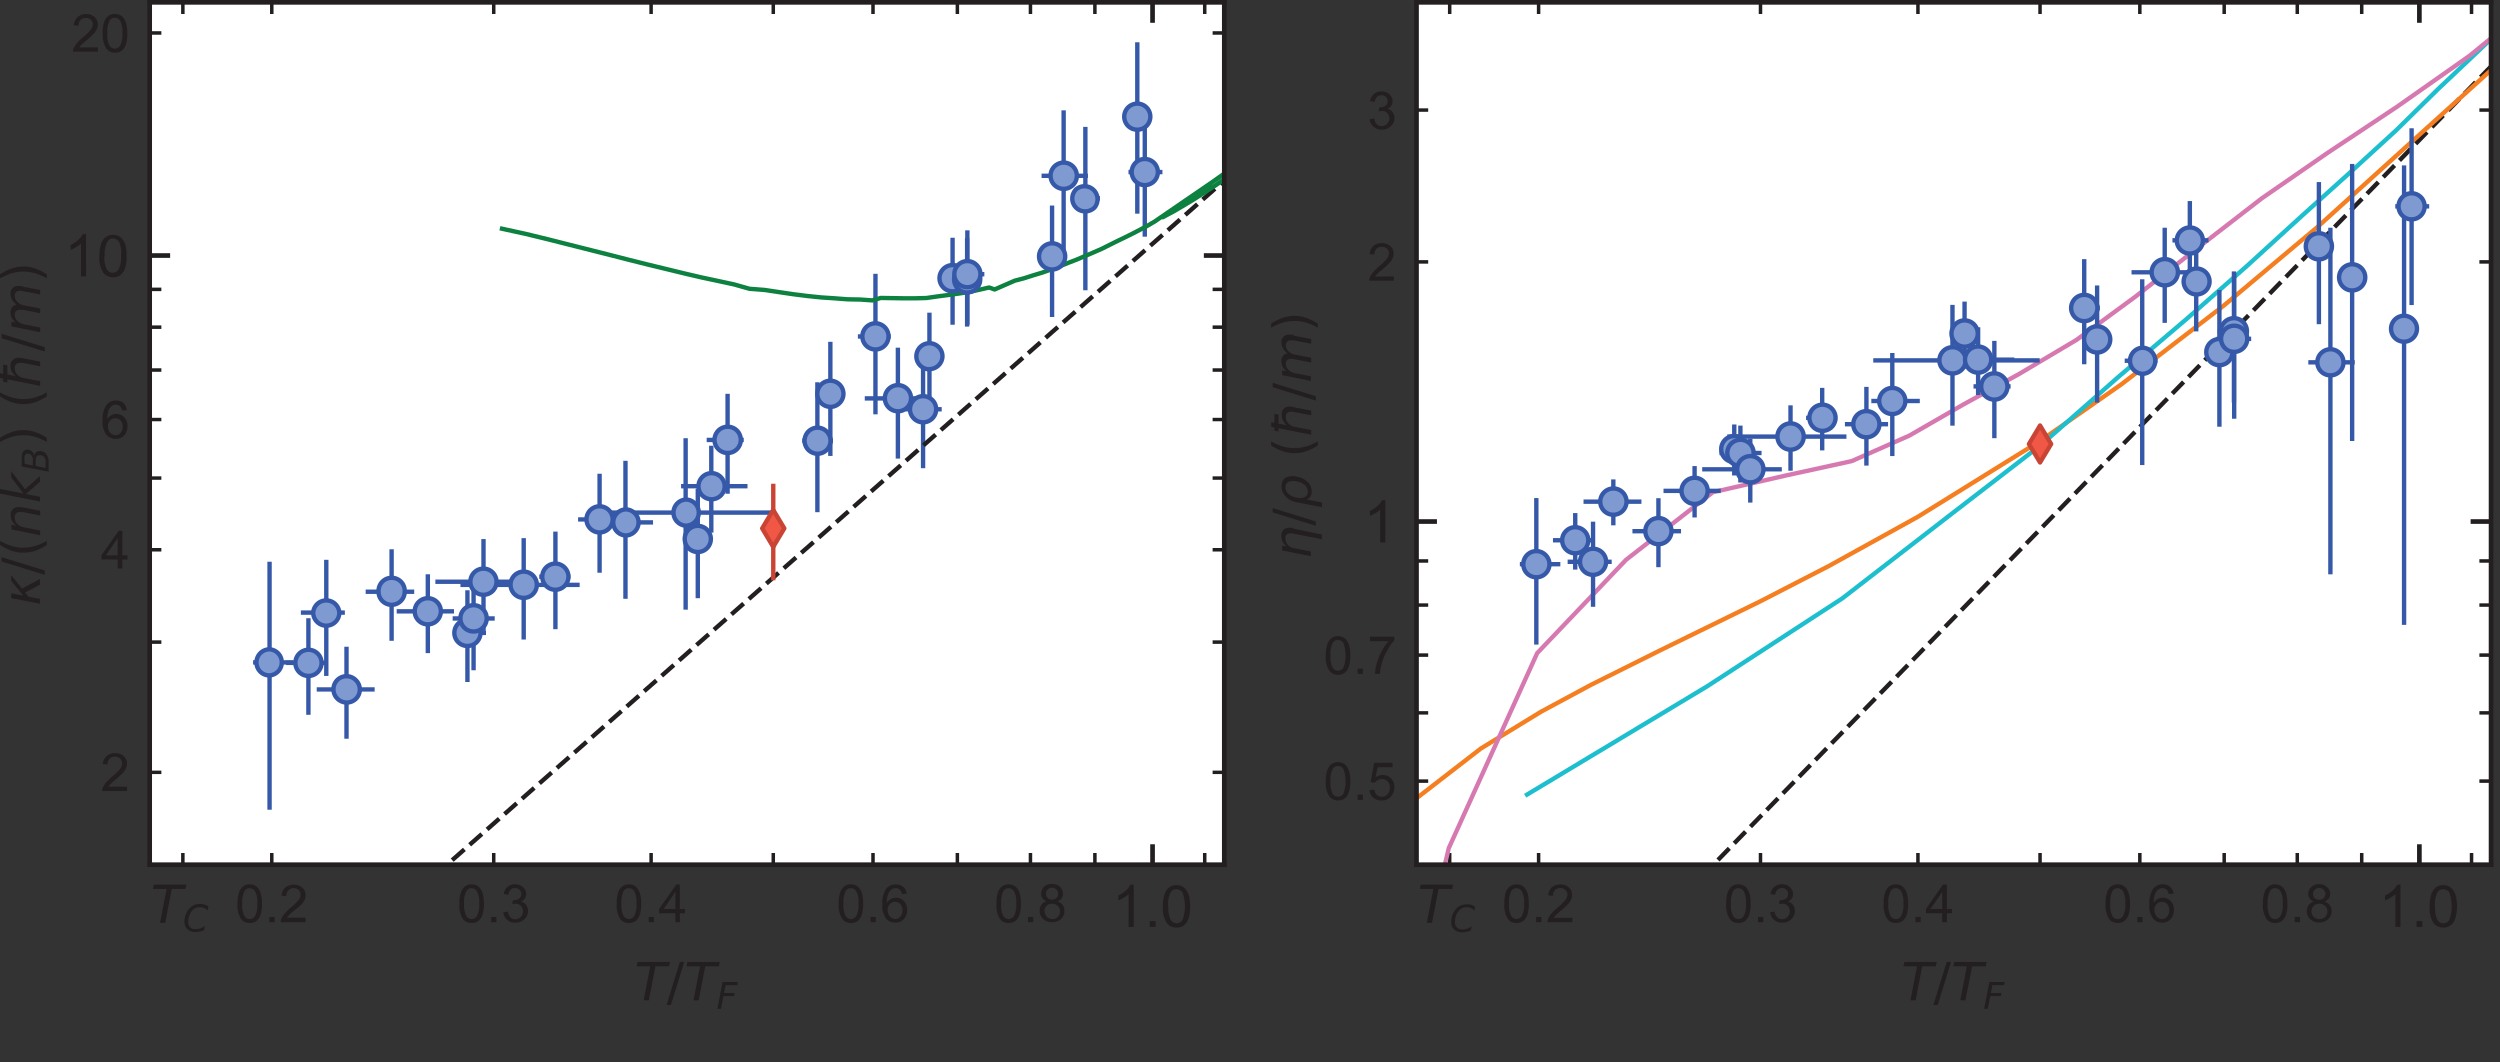 <svg xmlns="http://www.w3.org/2000/svg" xmlns:xlink="http://www.w3.org/1999/xlink" viewBox="0 0 427.92 181.86"><rect x="0" y="0" width="427.92" height="181.86" fill="#333333" stroke="none"/><defs><style>.cls-1,.cls-10,.cls-11,.cls-12,.cls-13,.cls-4,.cls-51,.cls-52,.cls-53,.cls-6,.cls-7{fill:none;}.cls-2{clip-path:url(#clip-path);}.cls-3{fill:#fff;}.cls-4{stroke:#3559a8;}.cls-10,.cls-11,.cls-13,.cls-4,.cls-51,.cls-52,.cls-53,.cls-6,.cls-7{stroke-linejoin:round;}.cls-10,.cls-11,.cls-13,.cls-4,.cls-51,.cls-52,.cls-53{stroke-width:0.75px;}.cls-5{fill:#231f20;}.cls-10,.cls-12,.cls-6,.cls-7{stroke:#231f20;}.cls-12,.cls-6{stroke-width:0.8px;}.cls-7{stroke-width:0.6px;}.cls-8{clip-path:url(#clip-path-4);}.cls-9{clip-path:url(#clip-path-5);}.cls-10{stroke-dasharray:2.78 1.2;}.cls-11{stroke:#0d8140;}.cls-11,.cls-12,.cls-51,.cls-52,.cls-53{stroke-linecap:square;}.cls-12{stroke-miterlimit:10;}.cls-13{stroke:#c94434;}.cls-14{fill:#f15745;}.cls-15{clip-path:url(#clip-path-6);}.cls-16{fill:#7e9ad0;}.cls-17{clip-path:url(#clip-path-7);}.cls-18{clip-path:url(#clip-path-8);}.cls-19{clip-path:url(#clip-path-9);}.cls-20{clip-path:url(#clip-path-10);}.cls-21{clip-path:url(#clip-path-11);}.cls-22{clip-path:url(#clip-path-12);}.cls-23{clip-path:url(#clip-path-13);}.cls-24{clip-path:url(#clip-path-14);}.cls-25{clip-path:url(#clip-path-15);}.cls-26{clip-path:url(#clip-path-16);}.cls-27{clip-path:url(#clip-path-17);}.cls-28{clip-path:url(#clip-path-18);}.cls-29{clip-path:url(#clip-path-19);}.cls-30{clip-path:url(#clip-path-20);}.cls-31{clip-path:url(#clip-path-21);}.cls-32{clip-path:url(#clip-path-22);}.cls-33{clip-path:url(#clip-path-23);}.cls-34{clip-path:url(#clip-path-24);}.cls-35{clip-path:url(#clip-path-25);}.cls-36{clip-path:url(#clip-path-26);}.cls-37{clip-path:url(#clip-path-27);}.cls-38{clip-path:url(#clip-path-28);}.cls-39{clip-path:url(#clip-path-29);}.cls-40{clip-path:url(#clip-path-30);}.cls-41{clip-path:url(#clip-path-31);}.cls-42{clip-path:url(#clip-path-32);}.cls-43{clip-path:url(#clip-path-33);}.cls-44{clip-path:url(#clip-path-34);}.cls-45{clip-path:url(#clip-path-35);}.cls-46{clip-path:url(#clip-path-36);}.cls-47{clip-path:url(#clip-path-38);}.cls-48{clip-path:url(#clip-path-39);}.cls-49{clip-path:url(#clip-path-40);}.cls-50{clip-path:url(#clip-path-41);}.cls-51{stroke:#f57e20;}.cls-52{stroke:#1dbfcf;}.cls-53{stroke:#d779b1;}.cls-54{clip-path:url(#clip-path-42);}.cls-55{clip-path:url(#clip-path-43);}.cls-56{clip-path:url(#clip-path-44);}.cls-57{clip-path:url(#clip-path-45);}.cls-58{clip-path:url(#clip-path-46);}.cls-59{clip-path:url(#clip-path-47);}.cls-60{clip-path:url(#clip-path-48);}.cls-61{clip-path:url(#clip-path-49);}.cls-62{clip-path:url(#clip-path-50);}.cls-63{clip-path:url(#clip-path-51);}.cls-64{clip-path:url(#clip-path-52);}.cls-65{clip-path:url(#clip-path-53);}.cls-66{clip-path:url(#clip-path-54);}.cls-67{clip-path:url(#clip-path-55);}.cls-68{clip-path:url(#clip-path-56);}.cls-69{clip-path:url(#clip-path-57);}.cls-70{clip-path:url(#clip-path-58);}.cls-71{clip-path:url(#clip-path-59);}.cls-72{clip-path:url(#clip-path-60);}.cls-73{clip-path:url(#clip-path-61);}.cls-74{clip-path:url(#clip-path-62);}.cls-75{clip-path:url(#clip-path-63);}.cls-76{clip-path:url(#clip-path-64);}.cls-77{clip-path:url(#clip-path-65);}.cls-78{clip-path:url(#clip-path-66);}.cls-79{clip-path:url(#clip-path-67);}.cls-80{clip-path:url(#clip-path-68);}.cls-81{clip-path:url(#clip-path-69);}.cls-82{clip-path:url(#clip-path-70);}.cls-83{clip-path:url(#clip-path-71);}.cls-84{clip-path:url(#clip-path-72);}</style><clipPath id="clip-path" transform="translate(-2.63 -3.6)"><rect class="cls-1" width="432.02" height="180.01"/></clipPath><clipPath id="clip-path-4" transform="translate(-2.63 -3.6)"><rect class="cls-1" y="55.09" width="12.63" height="24.09"/></clipPath><clipPath id="clip-path-5" transform="translate(-2.63 -3.6)"><rect class="cls-1" x="28.25" y="4" width="183.93" height="147.61"/></clipPath><clipPath id="clip-path-6" transform="translate(-2.63 -3.6)"><rect class="cls-1" x="42.78" y="110.99" width="11.97" height="11.97"/></clipPath><clipPath id="clip-path-7" transform="translate(-2.63 -3.6)"><rect class="cls-1" x="49.44" y="111.08" width="11.97" height="11.97"/></clipPath><clipPath id="clip-path-8" transform="translate(-2.63 -3.6)"><rect class="cls-1" x="52.49" y="102.48" width="11.97" height="11.97"/></clipPath><clipPath id="clip-path-9" transform="translate(-2.63 -3.6)"><rect class="cls-1" x="55.96" y="115.63" width="11.97" height="11.97"/></clipPath><clipPath id="clip-path-10" transform="translate(-2.63 -3.6)"><rect class="cls-1" x="63.68" y="98.91" width="11.97" height="11.97"/></clipPath><clipPath id="clip-path-11" transform="translate(-2.63 -3.6)"><rect class="cls-1" x="69.87" y="102.25" width="11.97" height="11.97"/></clipPath><clipPath id="clip-path-12" transform="translate(-2.63 -3.6)"><rect class="cls-1" x="76.65" y="105.95" width="11.97" height="11.97"/></clipPath><clipPath id="clip-path-13" transform="translate(-2.63 -3.6)"><rect class="cls-1" x="77.71" y="103.47" width="11.97" height="11.97"/></clipPath><clipPath id="clip-path-14" transform="translate(-2.63 -3.6)"><rect class="cls-1" x="79.4" y="97.18" width="11.97" height="11.97"/></clipPath><clipPath id="clip-path-15" transform="translate(-2.63 -3.6)"><rect class="cls-1" x="86.29" y="97.72" width="11.97" height="11.97"/></clipPath><clipPath id="clip-path-16" transform="translate(-2.63 -3.6)"><rect class="cls-1" x="91.71" y="96.32" width="11.97" height="11.97"/></clipPath><clipPath id="clip-path-17" transform="translate(-2.63 -3.6)"><rect class="cls-1" x="99.27" y="86.52" width="11.97" height="11.97"/></clipPath><clipPath id="clip-path-18" transform="translate(-2.63 -3.6)"><rect class="cls-1" x="103.71" y="87.04" width="11.97" height="11.97"/></clipPath><clipPath id="clip-path-19" transform="translate(-2.63 -3.6)"><rect class="cls-1" x="114.01" y="85.36" width="11.97" height="11.97"/></clipPath><clipPath id="clip-path-20" transform="translate(-2.63 -3.6)"><rect class="cls-1" x="116.08" y="89.86" width="11.97" height="11.97"/></clipPath><clipPath id="clip-path-21" transform="translate(-2.63 -3.6)"><rect class="cls-1" x="118.4" y="80.84" width="11.97" height="11.97"/></clipPath><clipPath id="clip-path-22" transform="translate(-2.63 -3.6)"><rect class="cls-1" x="121.18" y="72.91" width="11.97" height="11.97"/></clipPath><clipPath id="clip-path-23" transform="translate(-2.63 -3.6)"><rect class="cls-1" x="136.56" y="73.05" width="11.97" height="11.97"/></clipPath><clipPath id="clip-path-24" transform="translate(-2.63 -3.6)"><rect class="cls-1" x="138.77" y="65.03" width="11.97" height="11.97"/></clipPath><clipPath id="clip-path-25" transform="translate(-2.63 -3.6)"><rect class="cls-1" x="146.49" y="55.2" width="11.97" height="11.97"/></clipPath><clipPath id="clip-path-26" transform="translate(-2.63 -3.6)"><rect class="cls-1" x="150.34" y="65.8" width="11.97" height="11.97"/></clipPath><clipPath id="clip-path-27" transform="translate(-2.63 -3.6)"><rect class="cls-1" x="154.64" y="67.66" width="11.97" height="11.97"/></clipPath><clipPath id="clip-path-28" transform="translate(-2.63 -3.6)"><rect class="cls-1" x="155.73" y="58.56" width="11.97" height="11.97"/></clipPath><clipPath id="clip-path-29" transform="translate(-2.63 -3.6)"><rect class="cls-1" x="159.69" y="45.25" width="11.97" height="11.97"/></clipPath><clipPath id="clip-path-30" transform="translate(-2.63 -3.6)"><rect class="cls-1" x="162.19" y="45.43" width="11.97" height="11.97"/></clipPath><clipPath id="clip-path-31" transform="translate(-2.63 -3.6)"><rect class="cls-1" x="162.23" y="44.54" width="11.97" height="11.97"/></clipPath><clipPath id="clip-path-32" transform="translate(-2.63 -3.6)"><rect class="cls-1" x="176.73" y="41.51" width="11.97" height="11.97"/></clipPath><clipPath id="clip-path-33" transform="translate(-2.63 -3.6)"><rect class="cls-1" x="178.7" y="27.7" width="11.97" height="11.97"/></clipPath><clipPath id="clip-path-34" transform="translate(-2.63 -3.6)"><rect class="cls-1" x="182.42" y="31.56" width="11.97" height="11.97"/></clipPath><clipPath id="clip-path-35" transform="translate(-2.63 -3.6)"><rect class="cls-1" x="191.31" y="17.58" width="11.97" height="11.97"/></clipPath><clipPath id="clip-path-36" transform="translate(-2.63 -3.6)"><rect class="cls-1" x="192.59" y="27.07" width="11.97" height="11.97"/></clipPath><clipPath id="clip-path-38" transform="translate(-2.63 -3.6)"><rect class="cls-1" x="217.42" y="84.36" width="12.77" height="24.09"/></clipPath><clipPath id="clip-path-39" transform="translate(-2.63 -3.6)"><rect class="cls-1" x="217.42" y="75.63" width="12.77" height="24.09"/></clipPath><clipPath id="clip-path-40" transform="translate(-2.63 -3.6)"><rect class="cls-1" x="217.42" y="63.48" width="12.77" height="24.09"/></clipPath><clipPath id="clip-path-41" transform="translate(-2.63 -3.6)"><rect class="cls-1" x="245.09" y="4" width="183.93" height="147.61"/></clipPath><clipPath id="clip-path-42" transform="translate(-2.63 -3.6)"><rect class="cls-1" x="259.62" y="94.19" width="11.97" height="11.97"/></clipPath><clipPath id="clip-path-43" transform="translate(-2.63 -3.6)"><rect class="cls-1" x="266.27" y="90.09" width="11.97" height="11.97"/></clipPath><clipPath id="clip-path-44" transform="translate(-2.63 -3.6)"><rect class="cls-1" x="269.33" y="93.78" width="11.97" height="11.97"/></clipPath><clipPath id="clip-path-45" transform="translate(-2.63 -3.6)"><rect class="cls-1" x="272.79" y="83.48" width="11.97" height="11.97"/></clipPath><clipPath id="clip-path-46" transform="translate(-2.63 -3.6)"><rect class="cls-1" x="280.51" y="88.53" width="11.97" height="11.97"/></clipPath><clipPath id="clip-path-47" transform="translate(-2.63 -3.6)"><rect class="cls-1" x="286.7" y="81.64" width="11.97" height="11.97"/></clipPath><clipPath id="clip-path-48" transform="translate(-2.63 -3.6)"><rect class="cls-1" x="293.49" y="74.49" width="11.97" height="11.97"/></clipPath><clipPath id="clip-path-49" transform="translate(-2.63 -3.6)"><rect class="cls-1" x="294.54" y="75.15" width="11.97" height="11.97"/></clipPath><clipPath id="clip-path-50" transform="translate(-2.63 -3.6)"><rect class="cls-1" x="296.23" y="77.94" width="11.97" height="11.97"/></clipPath><clipPath id="clip-path-51" transform="translate(-2.63 -3.6)"><rect class="cls-1" x="303.12" y="72.34" width="11.97" height="11.97"/></clipPath><clipPath id="clip-path-52" transform="translate(-2.63 -3.6)"><rect class="cls-1" x="308.54" y="69.13" width="11.97" height="11.97"/></clipPath><clipPath id="clip-path-53" transform="translate(-2.63 -3.6)"><rect class="cls-1" x="316.11" y="70.22" width="11.97" height="11.97"/></clipPath><clipPath id="clip-path-54" transform="translate(-2.63 -3.6)"><rect class="cls-1" x="320.54" y="66.25" width="11.97" height="11.97"/></clipPath><clipPath id="clip-path-55" transform="translate(-2.63 -3.6)"><rect class="cls-1" x="330.84" y="59.31" width="11.97" height="11.97"/></clipPath><clipPath id="clip-path-56" transform="translate(-2.63 -3.6)"><rect class="cls-1" x="332.91" y="54.71" width="11.97" height="11.97"/></clipPath><clipPath id="clip-path-57" transform="translate(-2.63 -3.6)"><rect class="cls-1" x="335.23" y="59.17" width="11.97" height="11.97"/></clipPath><clipPath id="clip-path-58" transform="translate(-2.63 -3.6)"><rect class="cls-1" x="338.02" y="63.75" width="11.97" height="11.97"/></clipPath><clipPath id="clip-path-59" transform="translate(-2.63 -3.6)"><rect class="cls-1" x="353.39" y="50.34" width="11.97" height="11.97"/></clipPath><clipPath id="clip-path-60" transform="translate(-2.63 -3.6)"><rect class="cls-1" x="355.6" y="55.71" width="11.97" height="11.97"/></clipPath><clipPath id="clip-path-61" transform="translate(-2.63 -3.6)"><rect class="cls-1" x="363.33" y="59.37" width="11.97" height="11.97"/></clipPath><clipPath id="clip-path-62" transform="translate(-2.63 -3.6)"><rect class="cls-1" x="367.17" y="44.22" width="11.97" height="11.97"/></clipPath><clipPath id="clip-path-63" transform="translate(-2.63 -3.6)"><rect class="cls-1" x="371.48" y="38.75" width="11.97" height="11.97"/></clipPath><clipPath id="clip-path-64" transform="translate(-2.63 -3.6)"><rect class="cls-1" x="372.57" y="45.73" width="11.97" height="11.97"/></clipPath><clipPath id="clip-path-65" transform="translate(-2.63 -3.6)"><rect class="cls-1" x="376.53" y="57.89" width="11.97" height="11.97"/></clipPath><clipPath id="clip-path-66" transform="translate(-2.63 -3.6)"><rect class="cls-1" x="379.02" y="54.32" width="11.97" height="11.97"/></clipPath><clipPath id="clip-path-67" transform="translate(-2.63 -3.6)"><rect class="cls-1" x="379.06" y="55.61" width="11.97" height="11.97"/></clipPath><clipPath id="clip-path-68" transform="translate(-2.63 -3.6)"><rect class="cls-1" x="393.56" y="39.79" width="11.97" height="11.97"/></clipPath><clipPath id="clip-path-69" transform="translate(-2.63 -3.6)"><rect class="cls-1" x="395.54" y="59.63" width="11.97" height="11.97"/></clipPath><clipPath id="clip-path-70" transform="translate(-2.63 -3.6)"><rect class="cls-1" x="399.26" y="45.09" width="11.97" height="11.97"/></clipPath><clipPath id="clip-path-71" transform="translate(-2.63 -3.6)"><rect class="cls-1" x="408.15" y="53.87" width="11.97" height="11.97"/></clipPath><clipPath id="clip-path-72" transform="translate(-2.63 -3.6)"><rect class="cls-1" x="409.43" y="32.93" width="11.97" height="11.97"/></clipPath></defs><g id="Layer_2" data-name="Layer 2"><g id="Layer_1-2" data-name="Layer 1"><g class="cls-2"><g class="cls-2"><rect class="cls-3" x="25.62" y="0.4" width="183.93" height="147.61"/><line class="cls-4" x1="43.32" y1="113.38" x2="50.25" y2="113.38"/><line class="cls-4" x1="48.98" y1="113.46" x2="56.14" y2="113.46"/><line class="cls-4" x1="51.5" y1="104.86" x2="59.03" y2="104.86"/><line class="cls-4" x1="54.21" y1="118.01" x2="64.13" y2="118.01"/><line class="cls-4" x1="62.59" y1="101.29" x2="70.9" y2="101.29"/><line class="cls-4" x1="67.9" y1="104.64" x2="77.71" y2="104.64"/><line class="cls-4" x1="77.57" y1="108.33" x2="83.19" y2="108.33"/><line class="cls-4" x1="77.48" y1="105.86" x2="84.68" y2="105.86"/><line class="cls-4" x1="74.52" y1="99.57" x2="88.16" y2="99.57"/><line class="cls-4" x1="78.81" y1="100.11" x2="99.22" y2="100.11"/><line class="cls-4" x1="92.3" y1="98.71" x2="97.62" y2="98.71"/><line class="cls-4" x1="98.95" y1="88.91" x2="106.34" y2="88.91"/><line class="cls-4" x1="103.48" y1="89.42" x2="111.78" y2="89.42"/><line class="cls-4" x1="103.8" y1="87.74" x2="132.29" y2="87.74"/><line class="cls-4" x1="117.21" y1="92.25" x2="121.73" y2="92.25"/><line class="cls-4" x1="116.58" y1="83.22" x2="127.95" y2="83.22"/><line class="cls-4" x1="120.96" y1="75.3" x2="127.31" y2="75.3"/><line class="cls-4" x1="137.32" y1="75.43" x2="142.58" y2="75.43"/><line class="cls-4" x1="139.97" y1="67.41" x2="144.56" y2="67.41"/><line class="cls-4" x1="146.84" y1="57.59" x2="152.46" y2="57.59"/><line class="cls-4" x1="148.02" y1="68.19" x2="157.78" y2="68.19"/><line class="cls-4" x1="155.01" y1="70.05" x2="161.19" y2="70.05"/><line class="cls-4" x1="156.95" y1="60.94" x2="160.71" y2="60.94"/><line class="cls-4" x1="160.67" y1="47.63" x2="165.76" y2="47.63"/><line class="cls-4" x1="162.76" y1="47.82" x2="167.38" y2="47.82"/><line class="cls-4" x1="162.55" y1="46.93" x2="168.49" y2="46.93"/><line class="cls-4" x1="177.73" y1="43.89" x2="181.6" y2="43.89"/><line class="cls-4" x1="178.28" y1="30.09" x2="186.22" y2="30.09"/><line class="cls-4" x1="183.76" y1="33.94" x2="188.28" y2="33.94"/><line class="cls-4" x1="193.31" y1="19.97" x2="196.15" y2="19.97"/><line class="cls-4" x1="193.16" y1="29.45" x2="198.97" y2="29.45"/><line class="cls-4" x1="46.14" y1="138.6" x2="46.14" y2="96.15"/><line class="cls-4" x1="52.79" y1="122.35" x2="52.79" y2="105.82"/><line class="cls-4" x1="55.85" y1="115.7" x2="55.85" y2="95.82"/><line class="cls-4" x1="59.31" y1="126.45" x2="59.31" y2="110.7"/><line class="cls-4" x1="67.03" y1="109.68" x2="67.03" y2="94.02"/><line class="cls-4" x1="73.23" y1="111.8" x2="73.23" y2="98.3"/><line class="cls-4" x1="80.01" y1="116.74" x2="80.01" y2="101.04"/><line class="cls-4" x1="81.06" y1="114.73" x2="81.06" y2="98.22"/><line class="cls-4" x1="82.76" y1="107.99" x2="82.76" y2="92.27"/><line class="cls-4" x1="89.64" y1="109.47" x2="89.64" y2="92.11"/><line class="cls-4" x1="95.07" y1="107.7" x2="95.07" y2="90.99"/><line class="cls-4" x1="102.63" y1="98.03" x2="102.63" y2="81.09"/><line class="cls-4" x1="107.06" y1="102.5" x2="107.06" y2="78.87"/><line class="cls-4" x1="117.36" y1="104.35" x2="117.36" y2="75.01"/><line class="cls-4" x1="119.44" y1="102.39" x2="119.44" y2="83.69"/><line class="cls-4" x1="121.75" y1="91.16" x2="121.75" y2="76.29"/><line class="cls-4" x1="124.54" y1="84.51" x2="124.54" y2="67.41"/><line class="cls-4" x1="139.91" y1="87.67" x2="139.91" y2="65.43"/><line class="cls-4" x1="142.13" y1="78.04" x2="142.13" y2="58.51"/><line class="cls-4" x1="149.85" y1="70.92" x2="149.85" y2="46.87"/><line class="cls-4" x1="153.69" y1="78.5" x2="153.69" y2="59.51"/><line class="cls-4" x1="158" y1="80.14" x2="158" y2="61.53"/><line class="cls-4" x1="159.09" y1="69.53" x2="159.09" y2="53.52"/><line class="cls-4" x1="163.05" y1="55.58" x2="163.05" y2="40.69"/><line class="cls-4" x1="165.54" y1="55.9" x2="165.54" y2="40.77"/><line class="cls-4" x1="165.58" y1="55.61" x2="165.58" y2="39.43"/><line class="cls-4" x1="180.08" y1="54.26" x2="180.08" y2="35.18"/><line class="cls-4" x1="182.06" y1="44.18" x2="182.06" y2="18.89"/><line class="cls-4" x1="185.78" y1="49.68" x2="185.78" y2="21.72"/><line class="cls-4" x1="194.67" y1="36.57" x2="194.67" y2="7.23"/><line class="cls-4" x1="195.95" y1="40.51" x2="195.95" y2="20.25"/><path class="cls-5" d="M199.91,151.61v0Z" transform="translate(-2.63 -3.6)"/><line class="cls-6" x1="197.28" y1="148.01" x2="197.28" y2="144.51"/><path class="cls-5" d="M199.91,7.5v0Z" transform="translate(-2.63 -3.6)"/><line class="cls-6" x1="197.28" y1="0.4" x2="197.28" y2="3.9"/><g class="cls-2"><path class="cls-5" d="M196.69,162.26h-.88v-5.6a5.08,5.08,0,0,1-.84.61,5.89,5.89,0,0,1-.92.45v-.85a5.32,5.32,0,0,0,1.29-.84,3.3,3.3,0,0,0,.78-1h.57Z" transform="translate(-2.63 -3.6)"/><rect class="cls-5" x="196.8" y="157.66" width="1" height="1"/><path class="cls-5" d="M202.62,158.73a4.45,4.45,0,0,0,.41,2.35,1.18,1.18,0,0,0,2,0,6.78,6.78,0,0,0,0-4.7,1.25,1.25,0,0,0-1-.58,1.12,1.12,0,0,0-1,.51,4.61,4.61,0,0,0-.45,2.42m-.9,0a6.4,6.4,0,0,1,.26-2,2.53,2.53,0,0,1,.77-1.2,2,2,0,0,1,1.3-.42,1.95,1.95,0,0,1,1.72.91,3.56,3.56,0,0,1,.45,1.06,7.54,7.54,0,0,1,.16,1.69,6.7,6.7,0,0,1-.26,2,2.5,2.5,0,0,1-.77,1.19,2,2,0,0,1-1.3.41,2,2,0,0,1-1.63-.73,4.71,4.71,0,0,1-.7-2.91" transform="translate(-2.63 -3.6)"/><line class="cls-5" x1="31.3" y1="148.01" x2="31.3" y2="146.01"/><line class="cls-7" x1="31.3" y1="148.01" x2="31.3" y2="146.01"/><line class="cls-5" x1="31.3" y1="0.4" x2="31.3" y2="2.4"/><line class="cls-7" x1="31.3" y1="0.4" x2="31.3" y2="2.4"/><polygon class="cls-5" points="26.33 151.41 31.89 151.41 31.74 152.16 29.4 152.16 28.28 157.97 27.39 157.97 28.51 152.16 26.19 152.16 26.33 151.41"/><path class="cls-5" d="M38.31,158.81l-.13.65a2.32,2.32,0,0,0-.63-.44,1.87,1.87,0,0,0-.71-.14,1.8,1.8,0,0,0-.93.25,2.07,2.07,0,0,0-.68.77,3,3,0,0,0-.29.7,3.14,3.14,0,0,0-.09.75,1.14,1.14,0,0,0,1.26,1.28,2.47,2.47,0,0,0,.82-.13,2.65,2.65,0,0,0,.77-.42l-.14.74a3.41,3.41,0,0,1-.75.23,3.72,3.72,0,0,1-.74.08,1.94,1.94,0,0,1-1.38-.47,1.79,1.79,0,0,1-.5-1.34,3.41,3.41,0,0,1,.19-1.08,3.25,3.25,0,0,1,.54-1,2.52,2.52,0,0,1,.86-.69,2.76,2.76,0,0,1,1.12-.22,2.5,2.5,0,0,1,.74.11,2.46,2.46,0,0,1,.67.33" transform="translate(-2.63 -3.6)"/><line class="cls-5" x1="46.52" y1="148.01" x2="46.52" y2="146.01"/><line class="cls-7" x1="46.52" y1="148.01" x2="46.52" y2="146.01"/><line class="cls-5" x1="46.52" y1="0.4" x2="46.52" y2="2.4"/><line class="cls-7" x1="46.52" y1="0.4" x2="46.52" y2="2.4"/><path class="cls-5" d="M44.09,158.27a4,4,0,0,0,.37,2.11,1.05,1.05,0,0,0,1.83,0,4,4,0,0,0,.38-2.11,4,4,0,0,0-.38-2.12,1.13,1.13,0,0,0-.92-.52,1,1,0,0,0-.87.46,4.16,4.16,0,0,0-.41,2.18m-.81,0a5.54,5.54,0,0,1,.24-1.84,2.2,2.2,0,0,1,.69-1.08,1.79,1.79,0,0,1,1.17-.38,1.91,1.91,0,0,1,.91.22,1.83,1.83,0,0,1,.64.6,3.26,3.26,0,0,1,.4,1,6.74,6.74,0,0,1,.15,1.52,6.05,6.05,0,0,1-.24,1.83,2.32,2.32,0,0,1-.69,1.08,1.8,1.8,0,0,1-1.17.36,1.76,1.76,0,0,1-1.47-.65,4.27,4.27,0,0,1-.63-2.62" transform="translate(-2.63 -3.6)"/><rect class="cls-5" x="46.1" y="156.95" width="0.9" height="0.9"/><path class="cls-5" d="M54.94,160.69v.76H50.68a1.31,1.31,0,0,1,.1-.55,3.24,3.24,0,0,1,.51-.86,9.44,9.44,0,0,1,1-1,8.6,8.6,0,0,0,1.42-1.36,1.66,1.66,0,0,0,.37-.95,1.07,1.07,0,0,0-.34-.79,1.22,1.22,0,0,0-.88-.33A1.26,1.26,0,0,0,52,156a1.32,1.32,0,0,0-.35,1l-.81-.09a2.05,2.05,0,0,1,.62-1.39,2.2,2.2,0,0,1,1.47-.48,2,2,0,0,1,1.47.53,1.67,1.67,0,0,1,.54,1.27,2,2,0,0,1-.16.76,2.84,2.84,0,0,1-.53.78A11.1,11.1,0,0,1,53,159.45a10.53,10.53,0,0,0-.92.81,3.09,3.09,0,0,0-.33.43Z" transform="translate(-2.63 -3.6)"/><line class="cls-5" x1="84.51" y1="148.01" x2="84.51" y2="146.01"/><line class="cls-7" x1="84.51" y1="148.01" x2="84.51" y2="146.01"/><line class="cls-5" x1="84.51" y1="0.4" x2="84.51" y2="2.4"/><line class="cls-7" x1="84.51" y1="0.4" x2="84.51" y2="2.4"/><path class="cls-5" d="M82.07,158.27a4,4,0,0,0,.37,2.11,1.05,1.05,0,0,0,1.83,0,4,4,0,0,0,.38-2.11,4,4,0,0,0-.38-2.12,1.13,1.13,0,0,0-.92-.52,1,1,0,0,0-.87.46,4.16,4.16,0,0,0-.41,2.18m-.81,0a5.54,5.54,0,0,1,.24-1.84,2.2,2.2,0,0,1,.69-1.08,1.79,1.79,0,0,1,1.17-.38,1.91,1.91,0,0,1,.91.22,1.83,1.83,0,0,1,.64.6,3.26,3.26,0,0,1,.4,1,6.74,6.74,0,0,1,.15,1.52,5.75,5.75,0,0,1-.24,1.83,2.25,2.25,0,0,1-.69,1.08,1.8,1.8,0,0,1-1.17.36,1.76,1.76,0,0,1-1.47-.65,4.27,4.27,0,0,1-.63-2.62" transform="translate(-2.63 -3.6)"/><rect class="cls-5" x="84.08" y="156.95" width="0.9" height="0.9"/><path class="cls-5" d="M88.77,159.74l.79-.1a1.73,1.73,0,0,0,.46,1,1.15,1.15,0,0,0,.8.3,1.28,1.28,0,0,0,.94-.39,1.32,1.32,0,0,0,.38-1,1.22,1.22,0,0,0-.36-.9,1.24,1.24,0,0,0-.9-.36,2.6,2.6,0,0,0-.55.09l.09-.69h.12a1.61,1.61,0,0,0,.91-.26.92.92,0,0,0,.41-.82.93.93,0,0,0-.3-.71,1.06,1.06,0,0,0-.76-.29,1.12,1.12,0,0,0-.77.29,1.47,1.47,0,0,0-.39.86l-.79-.13a1.93,1.93,0,0,1,.66-1.23,1.89,1.89,0,0,1,1.27-.45,2.15,2.15,0,0,1,1,.24,1.8,1.8,0,0,1,.67.61,1.57,1.57,0,0,1,.24.83,1.37,1.37,0,0,1-.89,1.3,1.58,1.58,0,0,1,.89.55,1.7,1.7,0,0,1,.32,1.05,1.9,1.9,0,0,1-.62,1.42,2.18,2.18,0,0,1-1.55.58,2,2,0,0,1-1.41-.5,1.89,1.89,0,0,1-.64-1.31" transform="translate(-2.63 -3.6)"/><line class="cls-5" x1="111.45" y1="148.01" x2="111.45" y2="146.01"/><line class="cls-7" x1="111.45" y1="148.01" x2="111.45" y2="146.01"/><line class="cls-5" x1="111.45" y1="0.4" x2="111.45" y2="2.4"/><line class="cls-7" x1="111.45" y1="0.4" x2="111.45" y2="2.4"/><path class="cls-5" d="M109,158.27a4,4,0,0,0,.37,2.11,1.09,1.09,0,0,0,.92.53,1.11,1.11,0,0,0,.91-.53,4,4,0,0,0,.37-2.11,4,4,0,0,0-.37-2.12,1.14,1.14,0,0,0-.92-.52,1,1,0,0,0-.88.46,4.18,4.18,0,0,0-.4,2.18m-.81,0a5.85,5.85,0,0,1,.23-1.84,2.29,2.29,0,0,1,.7-1.08,1.79,1.79,0,0,1,1.17-.38,1.94,1.94,0,0,1,.91.22,1.8,1.8,0,0,1,.63.6,3,3,0,0,1,.41,1,6.83,6.83,0,0,1,.14,1.52,6.09,6.09,0,0,1-.23,1.83,2.32,2.32,0,0,1-.69,1.08,1.81,1.81,0,0,1-1.17.36,1.76,1.76,0,0,1-1.47-.65,4.27,4.27,0,0,1-.63-2.62" transform="translate(-2.63 -3.6)"/><rect class="cls-5" x="111.03" y="156.95" width="0.9" height="0.9"/><path class="cls-5" d="M118.24,159.18v-2.91l-2,2.91Zm0,2.27v-1.54h-2.79v-.73l2.94-4.18H119v4.18h.87v.73H119v1.54h-.8" transform="translate(-2.63 -3.6)"/><line class="cls-5" x1="132.36" y1="148.01" x2="132.36" y2="146.01"/><line class="cls-7" x1="132.36" y1="148.01" x2="132.36" y2="146.01"/><line class="cls-5" x1="132.36" y1="0.4" x2="132.36" y2="2.4"/><line class="cls-7" x1="132.36" y1="0.4" x2="132.36" y2="2.4"/><line class="cls-5" x1="149.43" y1="148.01" x2="149.43" y2="146.01"/><line class="cls-7" x1="149.43" y1="148.01" x2="149.43" y2="146.01"/><line class="cls-5" x1="149.43" y1="0.4" x2="149.43" y2="2.4"/><line class="cls-7" x1="149.43" y1="0.4" x2="149.43" y2="2.4"/><path class="cls-5" d="M147,158.27a4,4,0,0,0,.37,2.11,1.09,1.09,0,0,0,.92.53,1.11,1.11,0,0,0,.91-.53,4,4,0,0,0,.37-2.11,4,4,0,0,0-.37-2.12,1.14,1.14,0,0,0-.92-.52,1,1,0,0,0-.88.46,4.18,4.18,0,0,0-.4,2.18m-.81,0a5.85,5.85,0,0,1,.23-1.84,2.29,2.29,0,0,1,.7-1.08,1.79,1.79,0,0,1,1.17-.38,1.78,1.78,0,0,1,1.55.82,3.26,3.26,0,0,1,.4,1,6.83,6.83,0,0,1,.14,1.52,6.09,6.09,0,0,1-.23,1.83,2.32,2.32,0,0,1-.69,1.08,1.8,1.8,0,0,1-1.17.36,1.76,1.76,0,0,1-1.47-.65,4.27,4.27,0,0,1-.63-2.62" transform="translate(-2.63 -3.6)"/><rect class="cls-5" x="149.01" y="156.95" width="0.9" height="0.9"/><path class="cls-5" d="M154.57,159.36a1.77,1.77,0,0,0,.17.78,1.29,1.29,0,0,0,1.14.77,1.12,1.12,0,0,0,.86-.41,1.63,1.63,0,0,0,.36-1.1,1.53,1.53,0,0,0-.36-1.05,1.19,1.19,0,0,0-.89-.39,1.25,1.25,0,0,0-.91.39,1.38,1.38,0,0,0-.37,1m3.23-2.78-.79.06a1.54,1.54,0,0,0-.3-.68,1.1,1.1,0,0,0-.79-.33,1.11,1.11,0,0,0-.67.21,1.78,1.78,0,0,0-.58.79,3.91,3.91,0,0,0-.23,1.49,1.86,1.86,0,0,1,.71-.63,1.72,1.72,0,0,1,.86-.22,1.82,1.82,0,0,1,1.34.58,2.12,2.12,0,0,1,.56,1.51,2.49,2.49,0,0,1-.26,1.12,1.91,1.91,0,0,1-.72.79,2.15,2.15,0,0,1-2.65-.45,3.65,3.65,0,0,1-.62-2.39,4.42,4.42,0,0,1,.68-2.72A2,2,0,0,1,156,155a1.84,1.84,0,0,1,1.26.44,1.82,1.82,0,0,1,.58,1.17" transform="translate(-2.63 -3.6)"/><line class="cls-5" x1="163.87" y1="148.01" x2="163.87" y2="146.01"/><line class="cls-7" x1="163.87" y1="148.01" x2="163.87" y2="146.01"/><line class="cls-5" x1="163.87" y1="0.4" x2="163.87" y2="2.4"/><line class="cls-7" x1="163.87" y1="0.4" x2="163.87" y2="2.4"/><line class="cls-5" x1="176.38" y1="148.01" x2="176.38" y2="146.01"/><line class="cls-7" x1="176.38" y1="148.01" x2="176.38" y2="146.01"/><line class="cls-5" x1="176.38" y1="0.4" x2="176.38" y2="2.4"/><line class="cls-7" x1="176.38" y1="0.4" x2="176.38" y2="2.4"/><path class="cls-5" d="M174,158.27a3.91,3.91,0,0,0,.37,2.11,1.08,1.08,0,0,0,.91.53,1.1,1.1,0,0,0,.91-.53,3.88,3.88,0,0,0,.38-2.11,3.93,3.93,0,0,0-.38-2.12,1.11,1.11,0,0,0-.91-.52,1,1,0,0,0-.88.46,4.18,4.18,0,0,0-.4,2.18m-.81,0a5.85,5.85,0,0,1,.23-1.84,2.27,2.27,0,0,1,.69-1.08,1.83,1.83,0,0,1,1.17-.38,1.88,1.88,0,0,1,.91.22,1.75,1.75,0,0,1,.64.6,3.27,3.27,0,0,1,.41,1,6.83,6.83,0,0,1,.14,1.52,6.09,6.09,0,0,1-.23,1.83,2.34,2.34,0,0,1-.7,1.08,1.78,1.78,0,0,1-1.17.36,1.75,1.75,0,0,1-1.46-.65,4.21,4.21,0,0,1-.63-2.62" transform="translate(-2.63 -3.6)"/><rect class="cls-5" x="175.95" y="156.95" width="0.9" height="0.9"/><path class="cls-5" d="M181.44,159.58a1.38,1.38,0,0,0,.17.66,1,1,0,0,0,.47.49,1.36,1.36,0,0,0,.68.18,1.31,1.31,0,0,0,.94-.36,1.3,1.3,0,0,0,.36-.94,1.28,1.28,0,0,0-.37-.94,1.33,1.33,0,0,0-1-.37,1.27,1.27,0,0,0-.93.36,1.3,1.3,0,0,0-.36.92m.26-3a1,1,0,0,0,1.06,1,1,1,0,0,0,.75-.29,1,1,0,0,0,.29-.7,1,1,0,0,0-.3-.73,1,1,0,0,0-.75-.3,1.06,1.06,0,0,0-.76.29,1,1,0,0,0-.29.69m.16,1.34a1.41,1.41,0,0,1-.74-.51,1.32,1.32,0,0,1-.23-.8,1.54,1.54,0,0,1,.5-1.18,1.9,1.9,0,0,1,1.35-.49,1.93,1.93,0,0,1,1.36.5,1.57,1.57,0,0,1,.51,1.19,1.35,1.35,0,0,1-.23.78,1.4,1.4,0,0,1-.72.51,1.76,1.76,0,0,1,.9.62,1.7,1.7,0,0,1,.31,1,1.83,1.83,0,0,1-.58,1.39,2.17,2.17,0,0,1-1.54.55,2.14,2.14,0,0,1-1.54-.55,1.86,1.86,0,0,1-.58-1.41,1.68,1.68,0,0,1,.32-1.05,1.62,1.62,0,0,1,.91-.58" transform="translate(-2.63 -3.6)"/><line class="cls-5" x1="187.41" y1="148.01" x2="187.41" y2="146.01"/><line class="cls-7" x1="187.41" y1="148.01" x2="187.41" y2="146.01"/><line class="cls-5" x1="187.41" y1="0.4" x2="187.41" y2="2.4"/><line class="cls-7" x1="187.41" y1="0.4" x2="187.41" y2="2.4"/><line class="cls-5" x1="206.21" y1="148.01" x2="206.21" y2="146.01"/><line class="cls-7" x1="206.21" y1="148.01" x2="206.21" y2="146.01"/><line class="cls-5" x1="206.21" y1="0.4" x2="206.21" y2="2.4"/><line class="cls-7" x1="206.21" y1="0.4" x2="206.21" y2="2.4"/><polygon class="cls-5" points="109.12 164.65 114.67 164.65 114.53 165.4 112.19 165.4 111.06 171.21 110.17 171.21 111.3 165.4 108.98 165.4 109.12 164.65"/><polygon class="cls-5" points="116.37 164.65 117.12 164.65 114.83 172.04 114.09 172.04 116.37 164.65"/><polygon class="cls-5" points="117.65 164.65 123.2 164.65 123.06 165.4 120.72 165.4 119.59 171.21 118.7 171.21 119.83 165.4 117.51 165.4 117.65 164.65"/><polygon class="cls-5" points="123.68 168.09 126.31 168.09 126.22 168.62 124.2 168.62 123.93 169.97 125.75 169.97 125.65 170.5 123.83 170.5 123.41 172.69 122.79 172.69 123.68 168.09"/><line class="cls-5" x1="25.62" y1="43.74" x2="29.12" y2="43.74"/><line class="cls-6" x1="25.62" y1="43.74" x2="29.12" y2="43.74"/><line class="cls-5" x1="209.56" y1="43.74" x2="206.06" y2="43.74"/><line class="cls-6" x1="209.56" y1="43.74" x2="206.06" y2="43.74"/><path class="cls-5" d="M17.36,50.91h-.88v-5.6a5.08,5.08,0,0,1-.84.61,5.89,5.89,0,0,1-.92.45v-.85A5.32,5.32,0,0,0,16,44.68a3.3,3.3,0,0,0,.78-1h.57Z" transform="translate(-2.63 -3.6)"/><path class="cls-5" d="M20.51,47.38a4.45,4.45,0,0,0,.41,2.35,1.18,1.18,0,0,0,2,0,4.43,4.43,0,0,0,.42-2.35A4.43,4.43,0,0,0,23,45a1.25,1.25,0,0,0-1-.58A1.12,1.12,0,0,0,21,45a4.61,4.61,0,0,0-.45,2.42m-.9,0a6.4,6.4,0,0,1,.26-2,2.53,2.53,0,0,1,.77-1.2,2,2,0,0,1,1.3-.42,1.95,1.95,0,0,1,1.72.91,3.56,3.56,0,0,1,.45,1.06,7.54,7.54,0,0,1,.16,1.69,6.7,6.7,0,0,1-.26,2,2.5,2.5,0,0,1-.77,1.19,2,2,0,0,1-1.3.41,2,2,0,0,1-1.63-.73,4.71,4.71,0,0,1-.7-2.91" transform="translate(-2.63 -3.6)"/><line class="cls-5" x1="25.62" y1="132.2" x2="27.62" y2="132.2"/><line class="cls-7" x1="25.62" y1="132.2" x2="27.62" y2="132.2"/><line class="cls-5" x1="209.56" y1="132.2" x2="207.56" y2="132.2"/><line class="cls-7" x1="209.56" y1="132.2" x2="207.56" y2="132.2"/><path class="cls-5" d="M24.38,138.26V139H20.12a1.29,1.29,0,0,1,.1-.54,3.24,3.24,0,0,1,.51-.86,9.44,9.44,0,0,1,1-1,8.6,8.6,0,0,0,1.42-1.36,1.66,1.66,0,0,0,.37-1,1.1,1.1,0,0,0-.34-.8,1.25,1.25,0,0,0-.88-.32,1.24,1.24,0,0,0-.9.34,1.28,1.28,0,0,0-.36,1l-.81-.09A2,2,0,0,1,20.9,133a2.17,2.17,0,0,1,1.46-.48,2,2,0,0,1,1.47.53,1.66,1.66,0,0,1,.54,1.26,1.87,1.87,0,0,1-.16.77,3,3,0,0,1-.52.78A12.5,12.5,0,0,1,22.47,137a10.53,10.53,0,0,0-.92.81,2.6,2.6,0,0,0-.33.43Z" transform="translate(-2.63 -3.6)"/><line class="cls-5" x1="25.62" y1="109.91" x2="27.62" y2="109.91"/><line class="cls-7" x1="25.62" y1="109.91" x2="27.62" y2="109.91"/><line class="cls-5" x1="209.56" y1="109.91" x2="207.56" y2="109.91"/><line class="cls-7" x1="209.56" y1="109.91" x2="207.56" y2="109.91"/><line class="cls-5" x1="25.62" y1="94.1" x2="27.62" y2="94.1"/><line class="cls-7" x1="25.62" y1="94.1" x2="27.62" y2="94.1"/><line class="cls-5" x1="209.56" y1="94.1" x2="207.56" y2="94.1"/><line class="cls-7" x1="209.56" y1="94.1" x2="207.56" y2="94.1"/><path class="cls-5" d="M22.76,98.65V95.74l-2,2.91Zm0,2.27V99.38H20v-.73l2.93-4.18h.65v4.18h.87v.73h-.87v1.54h-.79" transform="translate(-2.63 -3.6)"/><line class="cls-5" x1="25.62" y1="81.83" x2="27.62" y2="81.83"/><line class="cls-7" x1="25.62" y1="81.83" x2="27.62" y2="81.83"/><line class="cls-5" x1="209.56" y1="81.83" x2="207.56" y2="81.83"/><line class="cls-7" x1="209.56" y1="81.83" x2="207.56" y2="81.83"/><line class="cls-5" x1="25.62" y1="71.81" x2="27.62" y2="71.81"/><line class="cls-7" x1="25.62" y1="71.81" x2="27.62" y2="71.81"/><line class="cls-5" x1="209.56" y1="71.81" x2="207.56" y2="71.81"/><line class="cls-7" x1="209.56" y1="71.81" x2="207.56" y2="71.81"/><path class="cls-5" d="M21.1,76.54a2,2,0,0,0,.17.79,1.3,1.3,0,0,0,1.15.76,1.11,1.11,0,0,0,.85-.4,1.58,1.58,0,0,0,.36-1.1,1.49,1.49,0,0,0-.36-1,1.14,1.14,0,0,0-.89-.39,1.21,1.21,0,0,0-.91.39,1.37,1.37,0,0,0-.37,1m3.23-2.78-.79.07a1.49,1.49,0,0,0-.3-.68,1.06,1.06,0,0,0-.79-.33,1.14,1.14,0,0,0-.66.2,1.77,1.77,0,0,0-.59.8A4.1,4.1,0,0,0,21,75.31a1.85,1.85,0,0,1,1.56-.85,1.78,1.78,0,0,1,1.34.58,2.09,2.09,0,0,1,.56,1.5,2.5,2.5,0,0,1-.26,1.13,1.85,1.85,0,0,1-.72.79A2.15,2.15,0,0,1,20.81,78a3.68,3.68,0,0,1-.62-2.39,4.31,4.31,0,0,1,.69-2.72,2,2,0,0,1,1.62-.74,1.83,1.83,0,0,1,1.25.43,1.87,1.87,0,0,1,.58,1.17" transform="translate(-2.63 -3.6)"/><line class="cls-5" x1="25.62" y1="63.34" x2="27.62" y2="63.34"/><line class="cls-7" x1="25.62" y1="63.34" x2="27.62" y2="63.34"/><line class="cls-5" x1="209.56" y1="63.34" x2="207.56" y2="63.34"/><line class="cls-7" x1="209.56" y1="63.34" x2="207.56" y2="63.34"/><line class="cls-5" x1="25.62" y1="56" x2="27.62" y2="56"/><line class="cls-7" x1="25.62" y1="56" x2="27.62" y2="56"/><line class="cls-5" x1="209.56" y1="56" x2="207.56" y2="56"/><line class="cls-7" x1="209.56" y1="56" x2="207.56" y2="56"/><line class="cls-5" x1="25.62" y1="49.53" x2="27.62" y2="49.53"/><line class="cls-7" x1="25.62" y1="49.53" x2="27.62" y2="49.53"/><line class="cls-5" x1="209.56" y1="49.53" x2="207.56" y2="49.53"/><line class="cls-7" x1="209.56" y1="49.53" x2="207.56" y2="49.53"/><line class="cls-5" x1="25.62" y1="5.64" x2="27.62" y2="5.64"/><line class="cls-7" x1="25.62" y1="5.64" x2="27.62" y2="5.64"/><line class="cls-5" x1="209.56" y1="5.64" x2="207.56" y2="5.64"/><line class="cls-7" x1="209.56" y1="5.64" x2="207.56" y2="5.64"/><path class="cls-5" d="M19.38,11.7v.76H15.12a1.31,1.31,0,0,1,.1-.55,3.24,3.24,0,0,1,.51-.86,9.44,9.44,0,0,1,1-1,7.85,7.85,0,0,0,1.42-1.36,1.63,1.63,0,0,0,.37-1A1.07,1.07,0,0,0,18.22,7a1.22,1.22,0,0,0-.88-.33,1.24,1.24,0,0,0-.91.35,1.28,1.28,0,0,0-.35,1l-.81-.09a2.08,2.08,0,0,1,.62-1.39A2.2,2.2,0,0,1,17.36,6a2.08,2.08,0,0,1,1.47.52,1.67,1.67,0,0,1,.54,1.27,2,2,0,0,1-.16.76,2.87,2.87,0,0,1-.53.79,12.36,12.36,0,0,1-1.21,1.13c-.48.4-.78.67-.92.81a3.09,3.09,0,0,0-.33.43Z" transform="translate(-2.63 -3.6)"/><path class="cls-5" d="M21,9.28a4.07,4.07,0,0,0,.37,2.12,1.07,1.07,0,0,0,1.83,0,4,4,0,0,0,.38-2.12,4,4,0,0,0-.38-2.11,1.11,1.11,0,0,0-.92-.53,1,1,0,0,0-.87.46A4.16,4.16,0,0,0,21,9.28m-.81,0a5.82,5.82,0,0,1,.24-1.84,2.3,2.3,0,0,1,.69-1.08A1.8,1.8,0,0,1,22.33,6a1.91,1.91,0,0,1,.91.21,1.86,1.86,0,0,1,.64.61,3.2,3.2,0,0,1,.4,1,6.74,6.74,0,0,1,.15,1.52,5.82,5.82,0,0,1-.24,1.84,2.22,2.22,0,0,1-.69,1.07,1.8,1.8,0,0,1-1.17.37,1.77,1.77,0,0,1-1.47-.66,4.25,4.25,0,0,1-.63-2.62" transform="translate(-2.63 -3.6)"/><polygon class="cls-5" points="0.28 96.11 0.28 95.37 7.67 97.65 7.67 98.4 0.28 96.11"/><path class="cls-5" d="M2.64,96.18a9.13,9.13,0,0,0,2,.87,6.75,6.75,0,0,0,2,.29,6.84,6.84,0,0,0,2-.29,8.86,8.86,0,0,0,2-.87v.7a9,9,0,0,1-2,1,6.21,6.21,0,0,1-2,.32,6.29,6.29,0,0,1-2-.32,8.8,8.8,0,0,1-2-1Z" transform="translate(-2.63 -3.6)"/><path class="cls-5" d="M6.5,90.44l3,.58v.81l-2.94-.58-.36,0-.26,0a.72.72,0,0,0-.57.24.93.93,0,0,0-.21.64,1.61,1.61,0,0,0,.43,1.13,2.1,2.1,0,0,0,1.18.61l2.73.54v.81l-4.92-1v-.81l.77.16a2.36,2.36,0,0,1-.66-.81,2.32,2.32,0,0,1-.23-1,1.42,1.42,0,0,1,.35-1,1.36,1.36,0,0,1,1-.36l.33,0,.4.06" transform="translate(-2.63 -3.6)"/><polygon class="cls-5" points="0 84.5 0 83.69 3.99 84.47 1.92 81.7 1.92 80.64 4.28 83.74 6.84 81.48 6.84 82.46 4.44 84.56 6.84 85.03 6.84 85.84 0 84.5"/><path class="cls-5" d="M6.86,83l1.39.27V82.3A1.28,1.28,0,0,0,8,81.53a.75.75,0,0,0-.6-.28.51.51,0,0,0-.44.19,1.06,1.06,0,0,0-.14.6Zm1.89.36,1.69.33v-1a1.3,1.3,0,0,0-.26-.86.92.92,0,0,0-.73-.31.68.68,0,0,0-.53.2,1,1,0,0,0-.17.65v1m-2.4.16V81.89a1.63,1.63,0,0,1,.24-1,.88.88,0,0,1,.73-.32,1.17,1.17,0,0,1,.76.28,1.12,1.12,0,0,1,.39.72A1,1,0,0,1,8.8,81a1.09,1.09,0,0,1,.65-.19,1.3,1.3,0,0,1,1.09.51,2.2,2.2,0,0,1,.41,1.4v1.62l-4.6-.89" transform="translate(-2.63 -3.6)"/><path class="cls-5" d="M2.64,79.25v-.7a9.64,9.64,0,0,1,2-1,6.31,6.31,0,0,1,2-.33,6.23,6.23,0,0,1,2,.33,9.41,9.41,0,0,1,2,1v.7a9.87,9.87,0,0,0-2-.87,7.18,7.18,0,0,0-2-.29,7.1,7.1,0,0,0-2,.29,10.19,10.19,0,0,0-2,.87" transform="translate(-2.63 -3.6)"/><path class="cls-5" d="M2.64,70.75a9.13,9.13,0,0,0,2,.87,6.75,6.75,0,0,0,2,.29,6.84,6.84,0,0,0,2-.29,8.86,8.86,0,0,0,2-.87v.7a9,9,0,0,1-2,1,6.21,6.21,0,0,1-2,.32,6.29,6.29,0,0,1-2-.32,8.8,8.8,0,0,1-2-1Z" transform="translate(-2.63 -3.6)"/><polygon class="cls-5" points="0.28 57.89 0.28 57.14 7.67 59.43 7.67 60.17 0.28 57.89"/><path class="cls-5" d="M6.5,52.66l3,.57V54l-2.94-.56-.33-.06H6a.84.84,0,0,0-.61.22.81.81,0,0,0-.23.61,1.51,1.51,0,0,0,.44,1.06,2.19,2.19,0,0,0,1.15.59l2.75.54v.81l-2.94-.58-.3,0-.25,0a.81.81,0,0,0-.62.23.8.8,0,0,0-.23.6,1.49,1.49,0,0,0,.44,1.06,2.13,2.13,0,0,0,1.15.6l2.75.54v.81l-4.92-1v-.81l.76.16A2.3,2.3,0,0,1,4.65,58a2.21,2.21,0,0,1-.22-.95,1.42,1.42,0,0,1,.28-.88,1.2,1.2,0,0,1,.78-.42,2.64,2.64,0,0,1-.79-.85,2.11,2.11,0,0,1-.27-1,1.26,1.26,0,0,1,.37-1,1.38,1.38,0,0,1,1-.35h.33l.35.06" transform="translate(-2.63 -3.6)"/><path class="cls-5" d="M2.64,51.25v-.7a9.64,9.64,0,0,1,2-1,6.31,6.31,0,0,1,2-.33,6.23,6.23,0,0,1,2,.33,9.41,9.41,0,0,1,2,1v.7a9.87,9.87,0,0,0-2-.87,7.18,7.18,0,0,0-2-.29,7.1,7.1,0,0,0-2,.29,10.19,10.19,0,0,0-2,.87" transform="translate(-2.63 -3.6)"/></g><polygon class="cls-5" points="1.92 102.39 1.92 101.55 3.96 101.95 1.92 99.43 1.92 98.45 3.77 100.74 6.84 99.1 6.84 100.09 4.3 101.42 4.87 102.13 6.84 102.51 6.84 103.34 1.92 102.39"/><g class="cls-8"><path class="cls-5" d="M6.5,64.91l3,.58v.81l-2.94-.58a4.75,4.75,0,0,0-.51,0,1.13,1.13,0,0,0-.54.12.79.79,0,0,0-.35.74,1.65,1.65,0,0,0,.41,1.12,2,2,0,0,0,1.15.6l2.78.54v.81L3.89,68.52v.56l-.72-.14v-.55l-.54-.1v-.82l.54.11V66l.72.14v1.54L5.31,68a3,3,0,0,1-.67-.81,2.14,2.14,0,0,1-.21-1A1.31,1.31,0,0,1,5,65.05a1.61,1.61,0,0,1,.86-.21,4.48,4.48,0,0,1,.69.07" transform="translate(-2.63 -3.6)"/></g><g class="cls-9"><polyline class="cls-10" points="38.56 181.41 42.92 177.57 56.66 165.48 68.64 154.94 79.26 145.59 88.8 137.19 97.46 129.57 105.38 122.6 112.69 116.17 119.46 110.2 125.78 104.64 131.7 99.43 137.27 94.53 142.53 89.91 147.5 85.53 152.23 81.37 156.72 77.41 161.02 73.63 165.12 70.02 169.05 66.56 172.82 63.24 176.45 60.05 179.94 56.97 183.31 54.01 186.56 51.15 189.7 48.39 192.74 45.71 195.68 43.12 198.54 40.61 201.31 38.17 204 35.8 206.61 33.5 209.15 31.27 211.63 29.09 214.04 26.96 216.39 24.89 218.69 22.87 220.93 20.9 223.12 18.98 225.25 17.09 227.34 15.26 229.39 13.46 231.39 11.7 233.34 9.97 235.26 8.28"/><polyline class="cls-11" points="85.93 39.15 89.96 40.03 93.83 40.97 97.54 41.91 101.11 42.81 104.55 43.68 107.87 44.53 111.07 45.33 114.17 46.08 117.17 46.81 120.08 47.49 122.9 48.09 125.64 48.68 128.29 49.43 130.88 49.63 133.4 50.01 135.85 50.37 138.23 50.67 140.56 50.91 142.84 51.06 145.05 51.23 147.22 51.27 149.34 51.42 150.75 51 154.7 51.06 156.66 51.06 158.57 51.01 160.45 50.74 162.3 50.5 164.1 50.25 165.87 49.98 167.61 49.6 169.32 49.21 170.24 49.55 173.68 48.05 175.28 47.63 176.85 47.13 178.4 46.66 179.92 46.13 181.42 45.57 182.9 44.97 184.35 44.41 185.78 43.8 187.19 43.2 188.58 42.59 189.94 41.91 191.29 41.24 192.62 40.6 193.93 39.95 195.22 39.28 196.5 38.59 197.64 37.92 232.93 13.75 233.78 13 234.63 12.32 235.47 11.69 236.3 11.03 237.12 10.38 237.94 9.7 238.75 9.07 239.55 8.42 199.03 37.18 201.04 36.1 204.25 34.19 208.02 31.75 211.57 29.3 216.56 26.04 219.48 23.86 222.18 21.96 225.06 19.51 227.73 17.61 230.03 15.98 231.6 14.62 231.6 14.89"/></g><line class="cls-12" x1="25.62" y1="148.01" x2="25.62" y2="0.4"/><line class="cls-12" x1="209.56" y1="148.01" x2="209.56" y2="0.4"/><line class="cls-12" x1="25.62" y1="148.01" x2="209.56" y2="148.01"/><line class="cls-12" x1="25.62" y1="0.4" x2="209.56" y2="0.4"/><line class="cls-13" x1="132.36" y1="99.32" x2="132.36" y2="82.8"/><polygon class="cls-14" points="132.35 93.61 134.25 90.44 132.35 87.28 130.46 90.44 132.35 93.61"/><polygon class="cls-13" points="132.35 93.61 134.25 90.44 132.35 87.28 130.46 90.44 132.35 93.61"/><g class="cls-15"><path class="cls-16" d="M48.77,119.21a2.24,2.24,0,0,0,0-4.47A2.25,2.25,0,0,0,46.53,117a2.24,2.24,0,0,0,.66,1.58,2.2,2.2,0,0,0,1.58.65" transform="translate(-2.63 -3.6)"/><path class="cls-4" d="M48.77,119.21a2.24,2.24,0,0,0,0-4.47A2.25,2.25,0,0,0,46.53,117a2.24,2.24,0,0,0,.66,1.58A2.2,2.2,0,0,0,48.77,119.21Z" transform="translate(-2.63 -3.6)"/></g><g class="cls-17"><path class="cls-16" d="M55.42,119.3a2.24,2.24,0,1,0-2.23-2.24,2.22,2.22,0,0,0,.65,1.58,2.24,2.24,0,0,0,1.58.66" transform="translate(-2.63 -3.6)"/><path class="cls-4" d="M55.42,119.3a2.24,2.24,0,1,0-2.23-2.24,2.22,2.22,0,0,0,.65,1.58A2.24,2.24,0,0,0,55.42,119.3Z" transform="translate(-2.63 -3.6)"/></g><g class="cls-18"><path class="cls-16" d="M58.48,110.7a2.24,2.24,0,0,0,1.58-.66,2.2,2.2,0,0,0,.65-1.58,2.24,2.24,0,0,0-4.47,0,2.25,2.25,0,0,0,2.24,2.24" transform="translate(-2.63 -3.6)"/><path class="cls-4" d="M58.48,110.7a2.24,2.24,0,0,0,1.58-.66,2.2,2.2,0,0,0,.65-1.58,2.24,2.24,0,0,0-4.47,0,2.25,2.25,0,0,0,2.24,2.24Z" transform="translate(-2.63 -3.6)"/></g><g class="cls-19"><path class="cls-16" d="M61.94,123.85A2.23,2.23,0,0,0,63.52,120a2.23,2.23,0,0,0-3.81,1.58,2.24,2.24,0,0,0,.65,1.59,2.28,2.28,0,0,0,1.58.65" transform="translate(-2.63 -3.6)"/><path class="cls-4" d="M61.94,123.85A2.23,2.23,0,0,0,63.52,120a2.23,2.23,0,0,0-3.81,1.58,2.24,2.24,0,0,0,.65,1.59A2.28,2.28,0,0,0,61.94,123.85Z" transform="translate(-2.63 -3.6)"/></g><g class="cls-20"><path class="cls-16" d="M69.66,107.13a2.24,2.24,0,0,0,1.58-.66,2.21,2.21,0,0,0,.66-1.58,2.24,2.24,0,1,0-4.47,0,2.2,2.2,0,0,0,.65,1.58,2.24,2.24,0,0,0,1.58.66" transform="translate(-2.63 -3.6)"/><path class="cls-4" d="M69.66,107.13a2.24,2.24,0,0,0,1.58-.66,2.21,2.21,0,0,0,.66-1.58,2.24,2.24,0,1,0-4.47,0,2.2,2.2,0,0,0,.65,1.58A2.24,2.24,0,0,0,69.66,107.13Z" transform="translate(-2.63 -3.6)"/></g><g class="cls-21"><path class="cls-16" d="M75.85,110.47a2.24,2.24,0,0,0,1.59-.65,2.28,2.28,0,0,0,.65-1.58,2.23,2.23,0,0,0-3.82-1.58,2.2,2.2,0,0,0-.65,1.58,2.22,2.22,0,0,0,2.23,2.23" transform="translate(-2.63 -3.6)"/><path class="cls-4" d="M75.85,110.47a2.24,2.24,0,0,0,1.59-.65,2.28,2.28,0,0,0,.65-1.58,2.23,2.23,0,0,0-3.82-1.58,2.2,2.2,0,0,0-.65,1.58,2.22,2.22,0,0,0,2.23,2.23Z" transform="translate(-2.63 -3.6)"/></g><g class="cls-22"><path class="cls-16" d="M82.64,114.17a2.24,2.24,0,1,0-1.58-.65,2.23,2.23,0,0,0,1.58.65" transform="translate(-2.63 -3.6)"/><path class="cls-4" d="M82.64,114.17a2.24,2.24,0,1,0-1.58-.65A2.23,2.23,0,0,0,82.64,114.17Z" transform="translate(-2.63 -3.6)"/></g><g class="cls-23"><path class="cls-16" d="M83.69,111.69a2.22,2.22,0,0,0,1.58-.65,2.25,2.25,0,1,0-1.58.65" transform="translate(-2.63 -3.6)"/><path class="cls-4" d="M83.69,111.69a2.22,2.22,0,0,0,1.58-.65,2.25,2.25,0,1,0-1.58.65Z" transform="translate(-2.63 -3.6)"/></g><g class="cls-24"><path class="cls-16" d="M85.38,105.41a2.25,2.25,0,0,0,1.59-.66,2.25,2.25,0,0,0,0-3.16,2.24,2.24,0,1,0-1.59,3.82" transform="translate(-2.63 -3.6)"/><path class="cls-4" d="M85.38,105.41a2.25,2.25,0,0,0,1.59-.66,2.25,2.25,0,0,0,0-3.16,2.24,2.24,0,1,0-1.59,3.82Z" transform="translate(-2.63 -3.6)"/></g><g class="cls-25"><path class="cls-16" d="M92.27,105.94a2.22,2.22,0,0,0,1.58-.65,2.25,2.25,0,1,0-1.58.65" transform="translate(-2.63 -3.6)"/><path class="cls-4" d="M92.27,105.94a2.22,2.22,0,0,0,1.58-.65,2.25,2.25,0,1,0-1.58.65Z" transform="translate(-2.63 -3.6)"/></g><g class="cls-26"><path class="cls-16" d="M97.69,104.55a2.21,2.21,0,0,0,1.58-.66,2.22,2.22,0,0,0,0-3.16,2.21,2.21,0,0,0-1.58-.66,2.24,2.24,0,0,0,0,4.48" transform="translate(-2.63 -3.6)"/><path class="cls-4" d="M97.69,104.55a2.21,2.21,0,0,0,1.58-.66,2.22,2.22,0,0,0,0-3.16,2.21,2.21,0,0,0-1.58-.66,2.24,2.24,0,0,0,0,4.48Z" transform="translate(-2.63 -3.6)"/></g><g class="cls-27"><path class="cls-16" d="M105.26,94.74a2.24,2.24,0,1,0-1.58-.65,2.23,2.23,0,0,0,1.58.65" transform="translate(-2.63 -3.6)"/><path class="cls-4" d="M105.26,94.74a2.24,2.24,0,1,0-1.58-.65A2.23,2.23,0,0,0,105.26,94.74Z" transform="translate(-2.63 -3.6)"/></g><g class="cls-28"><path class="cls-16" d="M109.69,95.26a2.21,2.21,0,0,0,1.58-.66,2.22,2.22,0,0,0,0-3.16,2.2,2.2,0,0,0-1.58-.65,2.24,2.24,0,0,0,0,4.47" transform="translate(-2.63 -3.6)"/><path class="cls-4" d="M109.69,95.26a2.21,2.21,0,0,0,1.58-.66,2.22,2.22,0,0,0,0-3.16,2.2,2.2,0,0,0-1.58-.65,2.24,2.24,0,0,0,0,4.47Z" transform="translate(-2.63 -3.6)"/></g><g class="cls-29"><path class="cls-16" d="M120,93.58a2.25,2.25,0,0,0,2.24-2.24,2.24,2.24,0,0,0-.66-1.58,2.2,2.2,0,0,0-1.58-.65,2.24,2.24,0,0,0,0,4.47" transform="translate(-2.63 -3.6)"/><path class="cls-4" d="M120,93.58a2.25,2.25,0,0,0,2.24-2.24,2.24,2.24,0,0,0-.66-1.58,2.2,2.2,0,0,0-1.58-.65,2.24,2.24,0,0,0,0,4.47Z" transform="translate(-2.63 -3.6)"/></g><g class="cls-30"><path class="cls-16" d="M122.07,98.09a2.24,2.24,0,1,0-1.59-3.82,2.25,2.25,0,0,0,0,3.16,2.25,2.25,0,0,0,1.59.66" transform="translate(-2.63 -3.6)"/><path class="cls-4" d="M122.07,98.09a2.24,2.24,0,1,0-1.59-3.82,2.25,2.25,0,0,0,0,3.16A2.25,2.25,0,0,0,122.07,98.09Z" transform="translate(-2.63 -3.6)"/></g><g class="cls-31"><path class="cls-16" d="M124.38,89.06A2.23,2.23,0,0,0,126,85.24a2.2,2.2,0,0,0-1.58-.65,2.24,2.24,0,0,0-1.58,3.82,2.28,2.28,0,0,0,1.58.65" transform="translate(-2.63 -3.6)"/><path class="cls-4" d="M124.38,89.06A2.23,2.23,0,0,0,126,85.24a2.2,2.2,0,0,0-1.58-.65,2.24,2.24,0,0,0-1.58,3.82A2.28,2.28,0,0,0,124.38,89.06Z" transform="translate(-2.63 -3.6)"/></g><g class="cls-32"><path class="cls-16" d="M127.17,81.14a2.25,2.25,0,1,0-1.58-.66,2.24,2.24,0,0,0,1.58.66" transform="translate(-2.63 -3.6)"/><path class="cls-4" d="M127.17,81.14a2.25,2.25,0,1,0-1.58-.66A2.24,2.24,0,0,0,127.17,81.14Z" transform="translate(-2.63 -3.6)"/></g><g class="cls-33"><path class="cls-16" d="M142.54,81.27a2.23,2.23,0,0,0,1.58-3.82,2.2,2.2,0,0,0-1.58-.65A2.24,2.24,0,0,0,141,80.62a2.28,2.28,0,0,0,1.58.65" transform="translate(-2.63 -3.6)"/><path class="cls-4" d="M142.54,81.27a2.23,2.23,0,0,0,1.58-3.82,2.2,2.2,0,0,0-1.58-.65A2.24,2.24,0,0,0,141,80.62,2.28,2.28,0,0,0,142.54,81.27Z" transform="translate(-2.63 -3.6)"/></g><g class="cls-34"><path class="cls-16" d="M144.76,73.25a2.24,2.24,0,0,0,1.58-.66A2.2,2.2,0,0,0,147,71a2.24,2.24,0,0,0-3.82-1.58,2.28,2.28,0,0,0-.65,1.58,2.24,2.24,0,0,0,2.24,2.24" transform="translate(-2.63 -3.6)"/><path class="cls-4" d="M144.76,73.25a2.24,2.24,0,0,0,1.58-.66A2.2,2.2,0,0,0,147,71a2.24,2.24,0,0,0-3.82-1.58,2.28,2.28,0,0,0-.65,1.58,2.24,2.24,0,0,0,2.24,2.24Z" transform="translate(-2.63 -3.6)"/></g><g class="cls-35"><path class="cls-16" d="M152.48,63.42a2.24,2.24,0,1,0-1.58-.65,2.23,2.23,0,0,0,1.58.65" transform="translate(-2.63 -3.6)"/><path class="cls-4" d="M152.48,63.42a2.24,2.24,0,1,0-1.58-.65A2.23,2.23,0,0,0,152.48,63.42Z" transform="translate(-2.63 -3.6)"/></g><g class="cls-36"><path class="cls-16" d="M156.32,74a2.24,2.24,0,1,0-1.58-.66,2.24,2.24,0,0,0,1.58.66" transform="translate(-2.63 -3.6)"/><path class="cls-4" d="M156.32,74a2.24,2.24,0,1,0-1.58-.66A2.24,2.24,0,0,0,156.32,74Z" transform="translate(-2.63 -3.6)"/></g><g class="cls-37"><path class="cls-16" d="M160.63,75.89a2.24,2.24,0,0,0,0-4.48,2.21,2.21,0,0,0-1.58.66,2.22,2.22,0,0,0,0,3.16,2.21,2.21,0,0,0,1.58.66" transform="translate(-2.63 -3.6)"/><path class="cls-4" d="M160.63,75.89a2.24,2.24,0,0,0,0-4.48,2.21,2.21,0,0,0-1.58.66,2.22,2.22,0,0,0,0,3.16A2.21,2.21,0,0,0,160.63,75.89Z" transform="translate(-2.63 -3.6)"/></g><g class="cls-38"><path class="cls-16" d="M161.72,66.78a2.24,2.24,0,0,0,1.58-.66,2.2,2.2,0,0,0,.65-1.58A2.24,2.24,0,0,0,160.13,63a2.28,2.28,0,0,0-.65,1.58,2.24,2.24,0,0,0,2.24,2.24" transform="translate(-2.63 -3.6)"/><path class="cls-4" d="M161.72,66.78a2.24,2.24,0,0,0,1.58-.66,2.2,2.2,0,0,0,.65-1.58A2.24,2.24,0,0,0,160.13,63a2.28,2.28,0,0,0-.65,1.58,2.24,2.24,0,0,0,2.24,2.24Z" transform="translate(-2.63 -3.6)"/></g><g class="cls-39"><path class="cls-16" d="M165.68,53.47a2.25,2.25,0,1,0-1.58-.66,2.24,2.24,0,0,0,1.58.66" transform="translate(-2.63 -3.6)"/><path class="cls-4" d="M165.68,53.47a2.25,2.25,0,1,0-1.58-.66A2.24,2.24,0,0,0,165.68,53.47Z" transform="translate(-2.63 -3.6)"/></g><g class="cls-40"><path class="cls-16" d="M168.17,53.66a2.24,2.24,0,1,0-1.58-.66,2.24,2.24,0,0,0,1.58.66" transform="translate(-2.63 -3.6)"/><path class="cls-4" d="M168.17,53.66a2.24,2.24,0,1,0-1.58-.66A2.24,2.24,0,0,0,168.17,53.66Z" transform="translate(-2.63 -3.6)"/></g><g class="cls-41"><path class="cls-16" d="M168.21,52.76a2.24,2.24,0,0,0,2.24-2.23,2.21,2.21,0,0,0-.66-1.58,2.22,2.22,0,0,0-3.16,0,2.2,2.2,0,0,0-.65,1.58,2.22,2.22,0,0,0,2.23,2.23" transform="translate(-2.63 -3.6)"/><path class="cls-4" d="M168.21,52.76a2.24,2.24,0,0,0,2.24-2.23,2.21,2.21,0,0,0-.66-1.58,2.22,2.22,0,0,0-3.16,0,2.2,2.2,0,0,0-.65,1.58,2.22,2.22,0,0,0,2.23,2.23Z" transform="translate(-2.63 -3.6)"/></g><g class="cls-42"><path class="cls-16" d="M182.71,49.73a2.24,2.24,0,1,0-2.23-2.24,2.2,2.2,0,0,0,.65,1.58,2.24,2.24,0,0,0,1.58.66" transform="translate(-2.63 -3.6)"/><path class="cls-4" d="M182.71,49.73a2.24,2.24,0,1,0-2.23-2.24,2.2,2.2,0,0,0,.65,1.58A2.24,2.24,0,0,0,182.71,49.73Z" transform="translate(-2.63 -3.6)"/></g><g class="cls-43"><path class="cls-16" d="M184.69,35.93a2.25,2.25,0,1,0-1.58-.66,2.24,2.24,0,0,0,1.58.66" transform="translate(-2.63 -3.6)"/><path class="cls-4" d="M184.69,35.93a2.25,2.25,0,1,0-1.58-.66A2.24,2.24,0,0,0,184.69,35.93Z" transform="translate(-2.63 -3.6)"/></g><g class="cls-44"><path class="cls-16" d="M188.41,39.78a2.24,2.24,0,0,0,1.58-.66A2.23,2.23,0,0,0,186.83,36a2.22,2.22,0,0,0,0,3.16,2.21,2.21,0,0,0,1.58.66" transform="translate(-2.63 -3.6)"/><path class="cls-4" d="M188.41,39.78a2.24,2.24,0,0,0,1.58-.66A2.23,2.23,0,0,0,186.83,36a2.22,2.22,0,0,0,0,3.16A2.21,2.21,0,0,0,188.41,39.78Z" transform="translate(-2.63 -3.6)"/></g><g class="cls-45"><path class="cls-16" d="M197.3,25.8a2.22,2.22,0,0,0,2.23-2.23,2.2,2.2,0,0,0-.65-1.58,2.24,2.24,0,0,0-3.82,1.58,2.28,2.28,0,0,0,.65,1.58,2.24,2.24,0,0,0,1.59.65" transform="translate(-2.63 -3.6)"/><path class="cls-4" d="M197.3,25.8a2.22,2.22,0,0,0,2.23-2.23,2.2,2.2,0,0,0-.65-1.58,2.24,2.24,0,0,0-3.82,1.58,2.28,2.28,0,0,0,.65,1.58A2.24,2.24,0,0,0,197.3,25.8Z" transform="translate(-2.63 -3.6)"/></g><g class="cls-46"><path class="cls-16" d="M198.58,35.29a2.28,2.28,0,0,0,1.58-.65,2.24,2.24,0,1,0-3.16,0,2.28,2.28,0,0,0,1.58.65" transform="translate(-2.63 -3.6)"/><path class="cls-4" d="M198.58,35.29a2.28,2.28,0,0,0,1.58-.65,2.24,2.24,0,1,0-3.16,0A2.28,2.28,0,0,0,198.58,35.29Z" transform="translate(-2.63 -3.6)"/></g><rect class="cls-3" x="242.46" y="0.4" width="183.93" height="147.61"/><path class="cls-5" d="M416.75,151.61v0Z" transform="translate(-2.63 -3.6)"/><line class="cls-6" x1="414.12" y1="148.01" x2="414.12" y2="144.51"/><path class="cls-5" d="M416.75,7.5v0Z" transform="translate(-2.63 -3.6)"/><line class="cls-6" x1="414.12" y1="0.4" x2="414.12" y2="3.9"/><g class="cls-2"><path class="cls-5" d="M413.52,162.26h-.88v-5.6a5.08,5.08,0,0,1-.84.61,5.89,5.89,0,0,1-.92.45v-.85a5.32,5.32,0,0,0,1.29-.84,3.3,3.3,0,0,0,.78-1h.57Z" transform="translate(-2.63 -3.6)"/><rect class="cls-5" x="413.64" y="157.66" width="1" height="1"/><path class="cls-5" d="M419.45,158.73a4.45,4.45,0,0,0,.41,2.35,1.18,1.18,0,0,0,2,0,6.78,6.78,0,0,0,0-4.7,1.25,1.25,0,0,0-1-.58,1.12,1.12,0,0,0-1,.51,4.61,4.61,0,0,0-.45,2.42m-.9,0a6.4,6.4,0,0,1,.26-2,2.53,2.53,0,0,1,.77-1.2,2,2,0,0,1,1.3-.42,1.95,1.95,0,0,1,1.72.91,3.33,3.33,0,0,1,.46,1.06,7.54,7.54,0,0,1,.16,1.69,7,7,0,0,1-.26,2,2.44,2.44,0,0,1-.78,1.19,2,2,0,0,1-1.3.41,2,2,0,0,1-1.63-.73,4.71,4.71,0,0,1-.7-2.91" transform="translate(-2.63 -3.6)"/><line class="cls-5" x1="248.14" y1="148.01" x2="248.14" y2="146.01"/><line class="cls-7" x1="248.14" y1="148.01" x2="248.14" y2="146.01"/><line class="cls-5" x1="248.14" y1="0.4" x2="248.14" y2="2.4"/><line class="cls-7" x1="248.14" y1="0.4" x2="248.14" y2="2.4"/><polygon class="cls-5" points="243.17 151.41 248.72 151.41 248.58 152.16 246.24 152.16 245.11 157.97 244.22 157.97 245.35 152.16 243.02 152.16 243.17 151.41"/><path class="cls-5" d="M255.14,158.81l-.12.65a2.49,2.49,0,0,0-.63-.44,1.89,1.89,0,0,0-.72-.14,1.73,1.73,0,0,0-.92.25,2.09,2.09,0,0,0-.69.77,3,3,0,0,0-.28.7,3.15,3.15,0,0,0-.1.75,1.26,1.26,0,0,0,.33,1,1.24,1.24,0,0,0,.94.33,2.56,2.56,0,0,0,.82-.13,2.78,2.78,0,0,0,.77-.42l-.15.74a3.33,3.33,0,0,1-.74.23,3.81,3.81,0,0,1-.74.08,1.91,1.91,0,0,1-1.38-.47,1.75,1.75,0,0,1-.5-1.34,3.15,3.15,0,0,1,.19-1.08,3,3,0,0,1,.54-1,2.35,2.35,0,0,1,.86-.69,2.76,2.76,0,0,1,1.12-.22,2.36,2.36,0,0,1,1.4.44" transform="translate(-2.63 -3.6)"/><line class="cls-5" x1="263.36" y1="148.01" x2="263.36" y2="146.01"/><line class="cls-7" x1="263.36" y1="148.01" x2="263.36" y2="146.01"/><line class="cls-5" x1="263.36" y1="0.4" x2="263.36" y2="2.4"/><line class="cls-7" x1="263.36" y1="0.4" x2="263.36" y2="2.4"/><path class="cls-5" d="M260.93,158.27a3.91,3.91,0,0,0,.37,2.11,1.08,1.08,0,0,0,.91.53,1.1,1.1,0,0,0,.91-.53,3.88,3.88,0,0,0,.38-2.11,3.93,3.93,0,0,0-.38-2.12,1.11,1.11,0,0,0-.91-.52,1,1,0,0,0-.88.46,4.18,4.18,0,0,0-.4,2.18m-.81,0a5.85,5.85,0,0,1,.23-1.84,2.27,2.27,0,0,1,.69-1.08,1.83,1.83,0,0,1,1.17-.38,1.88,1.88,0,0,1,.91.22,1.75,1.75,0,0,1,.64.6,3.27,3.27,0,0,1,.41,1,6.83,6.83,0,0,1,.14,1.52,6.09,6.09,0,0,1-.23,1.83,2.34,2.34,0,0,1-.7,1.08,1.78,1.78,0,0,1-1.17.36,1.75,1.75,0,0,1-1.46-.65,4.21,4.21,0,0,1-.63-2.62" transform="translate(-2.63 -3.6)"/><rect class="cls-5" x="262.93" y="156.95" width="0.9" height="0.9"/><path class="cls-5" d="M271.77,160.69v.76h-4.25a1.3,1.3,0,0,1,.09-.55,3,3,0,0,1,.52-.86,8.4,8.4,0,0,1,1-1,8.6,8.6,0,0,0,1.42-1.36,1.59,1.59,0,0,0,.37-.95,1,1,0,0,0-.34-.79,1.18,1.18,0,0,0-.87-.33,1.25,1.25,0,0,0-.91.34,1.32,1.32,0,0,0-.35,1l-.81-.09a2,2,0,0,1,.62-1.39,2.18,2.18,0,0,1,1.47-.48,2,2,0,0,1,1.46.53,1.67,1.67,0,0,1,.54,1.27,1.85,1.85,0,0,1-.16.76,3,3,0,0,1-.52.78,11.42,11.42,0,0,1-1.22,1.14,9.9,9.9,0,0,0-.91.81,2.56,2.56,0,0,0-.34.43Z" transform="translate(-2.63 -3.6)"/><line class="cls-5" x1="301.34" y1="148.01" x2="301.34" y2="146.01"/><line class="cls-7" x1="301.34" y1="148.01" x2="301.34" y2="146.01"/><line class="cls-5" x1="301.34" y1="0.4" x2="301.34" y2="2.4"/><line class="cls-7" x1="301.34" y1="0.4" x2="301.34" y2="2.4"/><path class="cls-5" d="M298.91,158.27a3.91,3.91,0,0,0,.37,2.11,1.08,1.08,0,0,0,.91.53,1.1,1.1,0,0,0,.91-.53,3.88,3.88,0,0,0,.38-2.11,3.93,3.93,0,0,0-.38-2.12,1.11,1.11,0,0,0-.91-.52,1,1,0,0,0-.88.46,4.18,4.18,0,0,0-.4,2.18m-.81,0a5.85,5.85,0,0,1,.23-1.84,2.27,2.27,0,0,1,.69-1.08,1.83,1.83,0,0,1,1.17-.38,1.88,1.88,0,0,1,.91.22,1.75,1.75,0,0,1,.64.6,3.27,3.27,0,0,1,.41,1,6.83,6.83,0,0,1,.14,1.52,6.09,6.09,0,0,1-.23,1.83,2.34,2.34,0,0,1-.7,1.08,1.78,1.78,0,0,1-1.17.36,1.75,1.75,0,0,1-1.46-.65,4.21,4.21,0,0,1-.63-2.62" transform="translate(-2.63 -3.6)"/><rect class="cls-5" x="300.91" y="156.95" width="0.9" height="0.9"/><path class="cls-5" d="M305.6,159.74l.8-.1a1.73,1.73,0,0,0,.46,1,1.12,1.12,0,0,0,.8.3,1.24,1.24,0,0,0,.93-.39,1.33,1.33,0,0,0,.39-1,1.26,1.26,0,0,0-.36-.9,1.24,1.24,0,0,0-.9-.36,2.78,2.78,0,0,0-.56.09l.09-.69h.13a1.61,1.61,0,0,0,.91-.26.91.91,0,0,0,.4-.82.93.93,0,0,0-.3-.71,1,1,0,0,0-.75-.29,1.12,1.12,0,0,0-.78.29,1.46,1.46,0,0,0-.38.86l-.8-.13a2,2,0,0,1,.66-1.23,1.92,1.92,0,0,1,1.28-.45,2.11,2.11,0,0,1,1,.24,1.75,1.75,0,0,1,.68.61,1.57,1.57,0,0,1,.24.83,1.38,1.38,0,0,1-.22.76,1.44,1.44,0,0,1-.67.54,1.52,1.52,0,0,1,.88.55,1.65,1.65,0,0,1,.33,1.05,1.88,1.88,0,0,1-.63,1.42,2.14,2.14,0,0,1-1.54.58,2,2,0,0,1-1.42-.5,1.94,1.94,0,0,1-.64-1.31" transform="translate(-2.63 -3.6)"/><line class="cls-5" x1="328.29" y1="148.01" x2="328.29" y2="146.01"/><line class="cls-7" x1="328.29" y1="148.01" x2="328.29" y2="146.01"/><line class="cls-5" x1="328.29" y1="0.4" x2="328.29" y2="2.4"/><line class="cls-7" x1="328.29" y1="0.4" x2="328.29" y2="2.4"/><path class="cls-5" d="M325.86,158.27a4,4,0,0,0,.36,2.11,1.05,1.05,0,0,0,1.83,0,4,4,0,0,0,.38-2.11,4,4,0,0,0-.38-2.12,1.13,1.13,0,0,0-.92-.52,1,1,0,0,0-.87.46,4.18,4.18,0,0,0-.4,2.18m-.81,0a5.85,5.85,0,0,1,.23-1.84,2.27,2.27,0,0,1,.69-1.08,1.81,1.81,0,0,1,1.17-.38,1.91,1.91,0,0,1,.91.22,1.83,1.83,0,0,1,.64.6,3.27,3.27,0,0,1,.41,1,6.83,6.83,0,0,1,.14,1.52,6.09,6.09,0,0,1-.23,1.83,2.34,2.34,0,0,1-.7,1.08,1.78,1.78,0,0,1-1.17.36,1.75,1.75,0,0,1-1.46-.65,4.21,4.21,0,0,1-.63-2.62" transform="translate(-2.63 -3.6)"/><rect class="cls-5" x="327.86" y="156.95" width="0.9" height="0.9"/><path class="cls-5" d="M335.08,159.18v-2.91l-2,2.91Zm0,2.27v-1.54h-2.79v-.73l2.93-4.18h.65v4.18h.88v.73h-.88v1.54h-.79" transform="translate(-2.63 -3.6)"/><line class="cls-5" x1="349.19" y1="148.01" x2="349.19" y2="146.01"/><line class="cls-7" x1="349.19" y1="148.01" x2="349.19" y2="146.01"/><line class="cls-5" x1="349.19" y1="0.4" x2="349.19" y2="2.4"/><line class="cls-7" x1="349.19" y1="0.4" x2="349.19" y2="2.4"/><line class="cls-5" x1="366.27" y1="148.01" x2="366.27" y2="146.01"/><line class="cls-7" x1="366.27" y1="148.01" x2="366.27" y2="146.01"/><line class="cls-5" x1="366.27" y1="0.4" x2="366.27" y2="2.4"/><line class="cls-7" x1="366.27" y1="0.4" x2="366.27" y2="2.4"/><path class="cls-5" d="M363.84,158.27a4,4,0,0,0,.36,2.11,1.05,1.05,0,0,0,1.83,0,4,4,0,0,0,.38-2.11,4,4,0,0,0-.38-2.12,1.13,1.13,0,0,0-.92-.52,1,1,0,0,0-.87.46,4.18,4.18,0,0,0-.4,2.18m-.81,0a5.85,5.85,0,0,1,.23-1.84,2.27,2.27,0,0,1,.69-1.08,1.81,1.81,0,0,1,1.17-.38,1.91,1.91,0,0,1,.91.22,1.83,1.83,0,0,1,.64.6,3.27,3.27,0,0,1,.41,1,6.83,6.83,0,0,1,.14,1.52,6.09,6.09,0,0,1-.23,1.83,2.34,2.34,0,0,1-.7,1.08,1.78,1.78,0,0,1-1.17.36,1.75,1.75,0,0,1-1.46-.65,4.21,4.21,0,0,1-.63-2.62" transform="translate(-2.63 -3.6)"/><rect class="cls-5" x="365.84" y="156.95" width="0.9" height="0.9"/><path class="cls-5" d="M371.41,159.36a1.77,1.77,0,0,0,.17.78,1.18,1.18,0,0,0,.48.57,1.24,1.24,0,0,0,.66.2,1.12,1.12,0,0,0,.85-.41,1.58,1.58,0,0,0,.36-1.1,1.49,1.49,0,0,0-.36-1.05,1.17,1.17,0,0,0-.89-.39,1.26,1.26,0,0,0-.91.39,1.38,1.38,0,0,0-.36,1m3.23-2.78-.8.06a1.67,1.67,0,0,0-.29-.68,1.13,1.13,0,0,0-.79-.33,1.09,1.09,0,0,0-.67.21,1.87,1.87,0,0,0-.59.79,4.14,4.14,0,0,0-.22,1.49,1.83,1.83,0,0,1,.7-.63,1.76,1.76,0,0,1,.87-.22,1.82,1.82,0,0,1,1.34.58,2.11,2.11,0,0,1,.55,1.51,2.49,2.49,0,0,1-.26,1.12,1.85,1.85,0,0,1-.72.79,2,2,0,0,1-1,.27,2,2,0,0,1-1.61-.72,3.59,3.59,0,0,1-.62-2.39,4.35,4.35,0,0,1,.68-2.72,2,2,0,0,1,1.62-.74,1.76,1.76,0,0,1,1.84,1.61" transform="translate(-2.63 -3.6)"/><line class="cls-5" x1="380.71" y1="148.01" x2="380.71" y2="146.01"/><line class="cls-7" x1="380.71" y1="148.01" x2="380.71" y2="146.01"/><line class="cls-5" x1="380.71" y1="0.4" x2="380.71" y2="2.4"/><line class="cls-7" x1="380.71" y1="0.4" x2="380.71" y2="2.4"/><line class="cls-5" x1="393.22" y1="148.01" x2="393.22" y2="146.01"/><line class="cls-7" x1="393.22" y1="148.01" x2="393.22" y2="146.01"/><line class="cls-5" x1="393.22" y1="0.4" x2="393.22" y2="2.4"/><line class="cls-7" x1="393.22" y1="0.4" x2="393.22" y2="2.4"/><path class="cls-5" d="M390.78,158.27a4,4,0,0,0,.37,2.11,1.05,1.05,0,0,0,1.83,0,4,4,0,0,0,.38-2.11,4,4,0,0,0-.38-2.12,1.13,1.13,0,0,0-.92-.52,1,1,0,0,0-.87.46,4.16,4.16,0,0,0-.41,2.18m-.81,0a5.82,5.82,0,0,1,.24-1.84,2.2,2.2,0,0,1,.69-1.08,1.81,1.81,0,0,1,1.17-.38,1.91,1.91,0,0,1,.91.22,1.83,1.83,0,0,1,.64.6,3.26,3.26,0,0,1,.4,1,6.74,6.74,0,0,1,.15,1.52,5.75,5.75,0,0,1-.24,1.83,2.25,2.25,0,0,1-.69,1.08,1.8,1.8,0,0,1-1.17.36,1.76,1.76,0,0,1-1.47-.65,4.27,4.27,0,0,1-.63-2.62" transform="translate(-2.63 -3.6)"/><rect class="cls-5" x="392.79" y="156.95" width="0.9" height="0.9"/><path class="cls-5" d="M398.28,159.58a1.37,1.37,0,0,0,.16.66,1,1,0,0,0,.48.49,1.32,1.32,0,0,0,.67.18,1.31,1.31,0,1,0,0-2.61,1.26,1.26,0,0,0-.93.36,1.3,1.3,0,0,0-.36.92m.25-3a1,1,0,0,0,.3.75,1,1,0,0,0,.76.29,1,1,0,0,0,.75-.29.92.92,0,0,0,.3-.7,1,1,0,0,0-.31-.73,1,1,0,0,0-.74-.3,1.06,1.06,0,0,0-.76.29.93.93,0,0,0-.3.69m.16,1.34a1.38,1.38,0,0,1-.73-.51,1.27,1.27,0,0,1-.24-.8,1.52,1.52,0,0,1,.51-1.18,1.9,1.9,0,0,1,1.35-.49,2,2,0,0,1,1.36.5,1.57,1.57,0,0,1,.51,1.19,1.29,1.29,0,0,1-.24.78,1.36,1.36,0,0,1-.72.51,1.66,1.66,0,0,1,1.22,1.65,1.84,1.84,0,0,1-.59,1.39,2.42,2.42,0,0,1-3.07,0,1.86,1.86,0,0,1-.58-1.41,1.68,1.68,0,0,1,.32-1.05,1.6,1.6,0,0,1,.9-.58" transform="translate(-2.63 -3.6)"/><line class="cls-5" x1="404.25" y1="148.01" x2="404.25" y2="146.01"/><line class="cls-7" x1="404.25" y1="148.01" x2="404.25" y2="146.01"/><line class="cls-5" x1="404.25" y1="0.4" x2="404.25" y2="2.4"/><line class="cls-7" x1="404.25" y1="0.4" x2="404.25" y2="2.4"/><line class="cls-5" x1="423.05" y1="148.01" x2="423.05" y2="146.01"/><line class="cls-7" x1="423.05" y1="148.01" x2="423.05" y2="146.01"/><line class="cls-5" x1="423.05" y1="0.4" x2="423.05" y2="2.4"/><line class="cls-7" x1="423.05" y1="0.4" x2="423.05" y2="2.4"/><polygon class="cls-5" points="325.96 164.65 331.51 164.65 331.37 165.4 329.02 165.4 327.9 171.21 327.01 171.21 328.13 165.4 325.81 165.4 325.96 164.65"/><polygon class="cls-5" points="333.21 164.65 333.96 164.65 331.67 172.04 330.92 172.04 333.21 164.65"/><polygon class="cls-5" points="334.49 164.65 340.04 164.65 339.9 165.4 337.56 165.4 336.43 171.21 335.54 171.21 336.66 165.4 334.34 165.4 334.49 164.65"/><polygon class="cls-5" points="340.52 168.09 343.15 168.09 343.05 168.62 341.04 168.62 340.77 169.97 342.59 169.97 342.49 170.5 340.67 170.5 340.24 172.69 339.62 172.69 340.52 168.09"/><line class="cls-5" x1="242.46" y1="89.27" x2="245.96" y2="89.27"/><line class="cls-6" x1="242.46" y1="89.27" x2="245.96" y2="89.27"/><line class="cls-5" x1="426.39" y1="89.27" x2="422.89" y2="89.27"/><line class="cls-6" x1="426.39" y1="89.27" x2="422.89" y2="89.27"/><path class="cls-5" d="M239.75,96.45h-.88v-5.6a5.08,5.08,0,0,1-.84.61,5.89,5.89,0,0,1-.92.45v-.85a5.32,5.32,0,0,0,1.29-.84,3.3,3.3,0,0,0,.78-1h.57Z" transform="translate(-2.63 -3.6)"/><line class="cls-5" x1="242.46" y1="133.7" x2="244.46" y2="133.7"/><line class="cls-7" x1="242.46" y1="133.7" x2="244.46" y2="133.7"/><line class="cls-5" x1="426.39" y1="133.7" x2="424.39" y2="133.7"/><line class="cls-7" x1="426.39" y1="133.7" x2="424.39" y2="133.7"/><path class="cls-5" d="M230.37,137.34a4,4,0,0,0,.37,2.12,1.07,1.07,0,0,0,1.83,0,6.08,6.08,0,0,0,0-4.23,1.13,1.13,0,0,0-.92-.52,1,1,0,0,0-.87.46,4.1,4.1,0,0,0-.41,2.17m-.81,0a5.8,5.8,0,0,1,.24-1.83,2.27,2.27,0,0,1,.69-1.08,2,2,0,0,1,2.08-.16,1.83,1.83,0,0,1,.64.6,3.06,3.06,0,0,1,.4.95,6.74,6.74,0,0,1,.15,1.52,5.82,5.82,0,0,1-.24,1.84,2.17,2.17,0,0,1-.69,1.07,2,2,0,0,1-2.64-.29,4.25,4.25,0,0,1-.63-2.62" transform="translate(-2.63 -3.6)"/><rect class="cls-5" x="232.38" y="136.02" width="0.9" height="0.9"/><path class="cls-5" d="M237.07,138.83l.83-.06a1.44,1.44,0,0,0,.42.91,1.2,1.2,0,0,0,.81.3,1.27,1.27,0,0,0,1-.43,1.65,1.65,0,0,0,.4-1.14,1.51,1.51,0,0,0-.39-1.07,1.31,1.31,0,0,0-1-.39,1.37,1.37,0,0,0-.69.18,1.28,1.28,0,0,0-.48.44l-.74-.09.62-3.31H241v.75h-2.56l-.36,1.73a2.11,2.11,0,0,1,1.22-.4,1.92,1.92,0,0,1,1.42.58,2.05,2.05,0,0,1,.59,1.5,2.32,2.32,0,0,1-.52,1.52,2,2,0,0,1-1.69.77,2.07,2.07,0,0,1-1.43-.49,1.82,1.82,0,0,1-.63-1.3" transform="translate(-2.63 -3.6)"/><line class="cls-5" x1="242.46" y1="122.02" x2="244.46" y2="122.02"/><line class="cls-7" x1="242.46" y1="122.02" x2="244.46" y2="122.02"/><line class="cls-5" x1="426.39" y1="122.02" x2="424.39" y2="122.02"/><line class="cls-7" x1="426.39" y1="122.02" x2="424.39" y2="122.02"/><line class="cls-5" x1="242.46" y1="112.13" x2="244.46" y2="112.13"/><line class="cls-7" x1="242.46" y1="112.13" x2="244.46" y2="112.13"/><line class="cls-5" x1="426.39" y1="112.13" x2="424.39" y2="112.13"/><line class="cls-7" x1="426.39" y1="112.13" x2="424.39" y2="112.13"/><path class="cls-5" d="M230.37,115.78a4,4,0,0,0,.37,2.11,1.07,1.07,0,0,0,1.83,0,6.08,6.08,0,0,0,0-4.23,1.13,1.13,0,0,0-.92-.52,1,1,0,0,0-.87.46,4.12,4.12,0,0,0-.41,2.18m-.81,0a5.82,5.82,0,0,1,.24-1.84,2.27,2.27,0,0,1,.69-1.08,2,2,0,0,1,2.08-.16,1.83,1.83,0,0,1,.64.6,3.06,3.06,0,0,1,.4,1,6.84,6.84,0,0,1,.15,1.53,5.8,5.8,0,0,1-.24,1.83,2.17,2.17,0,0,1-.69,1.07,1.78,1.78,0,0,1-1.17.37,1.76,1.76,0,0,1-1.47-.66,4.24,4.24,0,0,1-.63-2.61" transform="translate(-2.63 -3.6)"/><rect class="cls-5" x="232.38" y="114.45" width="0.9" height="0.9"/><path class="cls-5" d="M237.12,113.35v-.76h4.17v.62a8.58,8.58,0,0,0-1.22,1.75,10.2,10.2,0,0,0-.94,2.22,8,8,0,0,0-.3,1.77H238a7.42,7.42,0,0,1,.29-1.83,9.83,9.83,0,0,1,2-3.77Z" transform="translate(-2.63 -3.6)"/><line class="cls-5" x1="242.46" y1="103.57" x2="244.46" y2="103.57"/><line class="cls-7" x1="242.46" y1="103.57" x2="244.46" y2="103.57"/><line class="cls-5" x1="426.39" y1="103.57" x2="424.39" y2="103.57"/><line class="cls-7" x1="426.39" y1="103.57" x2="424.39" y2="103.57"/><line class="cls-5" x1="242.46" y1="96.02" x2="244.46" y2="96.02"/><line class="cls-7" x1="242.46" y1="96.02" x2="244.46" y2="96.02"/><line class="cls-5" x1="426.39" y1="96.02" x2="424.39" y2="96.02"/><line class="cls-7" x1="426.39" y1="96.02" x2="424.39" y2="96.02"/><line class="cls-5" x1="242.46" y1="44.83" x2="244.46" y2="44.83"/><line class="cls-7" x1="242.46" y1="44.83" x2="244.46" y2="44.83"/><line class="cls-5" x1="426.39" y1="44.83" x2="424.39" y2="44.83"/><line class="cls-7" x1="426.39" y1="44.83" x2="424.39" y2="44.83"/><path class="cls-5" d="M241.21,50.9v.75H237a1.17,1.17,0,0,1,.1-.55,2.86,2.86,0,0,1,.51-.85,8.4,8.4,0,0,1,1-1A8.77,8.77,0,0,0,240,47.91a1.66,1.66,0,0,0,.37-.95,1.08,1.08,0,0,0-.35-.8,1.21,1.21,0,0,0-.87-.32,1.26,1.26,0,0,0-.91.34,1.32,1.32,0,0,0-.35,1l-.81-.09a2,2,0,0,1,.62-1.39,2.15,2.15,0,0,1,1.47-.48,2.09,2.09,0,0,1,1.47.52,1.7,1.7,0,0,1,.54,1.27,1.91,1.91,0,0,1-.17.77,2.78,2.78,0,0,1-.52.78,12.14,12.14,0,0,1-1.21,1.14,9.15,9.15,0,0,0-.92.81,2.21,2.21,0,0,0-.34.43Z" transform="translate(-2.63 -3.6)"/><line class="cls-5" x1="242.46" y1="18.84" x2="244.46" y2="18.84"/><line class="cls-7" x1="242.46" y1="18.84" x2="244.46" y2="18.84"/><line class="cls-5" x1="426.39" y1="18.84" x2="424.39" y2="18.84"/><line class="cls-7" x1="426.39" y1="18.84" x2="424.39" y2="18.84"/><path class="cls-5" d="M237.06,24l.8-.11a1.7,1.7,0,0,0,.46,1,1.12,1.12,0,0,0,.8.3,1.24,1.24,0,0,0,.93-.39,1.3,1.3,0,0,0,.39-.95,1.23,1.23,0,0,0-1.26-1.26,2.78,2.78,0,0,0-.56.09l.09-.69h.13a1.62,1.62,0,0,0,.91-.27.9.9,0,0,0,.4-.81,1,1,0,0,0-.3-.72,1.07,1.07,0,0,0-.75-.28,1.16,1.16,0,0,0-.78.28,1.46,1.46,0,0,0-.38.87l-.79-.14a2,2,0,0,1,.65-1.23,1.91,1.91,0,0,1,1.28-.44,2.1,2.1,0,0,1,1,.23,1.78,1.78,0,0,1,.68.62,1.56,1.56,0,0,1,.24.82,1.44,1.44,0,0,1-.22.77,1.58,1.58,0,0,1-.67.54,1.52,1.52,0,0,1,.88.55,1.64,1.64,0,0,1,.33,1,1.87,1.87,0,0,1-.62,1.42,2.14,2.14,0,0,1-1.55.59A2,2,0,0,1,237.06,24" transform="translate(-2.63 -3.6)"/><polygon class="cls-5" points="217.84 87.71 217.84 86.97 225.23 89.25 225.23 90 217.84 87.71"/><path class="cls-5" d="M220.2,79.14a8.73,8.73,0,0,0,2,.88,7.09,7.09,0,0,0,2,.28,7.17,7.17,0,0,0,2-.28,8.48,8.48,0,0,0,2-.88v.7a8.24,8.24,0,0,1-2,1,6.23,6.23,0,0,1-2,.33,6.31,6.31,0,0,1-2-.33,8.42,8.42,0,0,1-2-1Z" transform="translate(-2.63 -3.6)"/><polygon class="cls-5" points="217.84 66.28 217.84 65.53 225.23 67.82 225.23 68.57 217.84 66.28"/><path class="cls-5" d="M224.06,61.05l3,.58v.81l-2.94-.57-.33,0-.23,0a.78.78,0,0,0-.84.84,1.5,1.5,0,0,0,.44,1,2.12,2.12,0,0,0,1.15.59l2.75.54v.81l-2.94-.57-.3-.06h-.25a.85.85,0,0,0-.62.22.8.8,0,0,0-.23.6,1.53,1.53,0,0,0,.44,1.07,2.19,2.19,0,0,0,1.15.59L227,68v.81l-4.92-1v-.81l.76.15a2.3,2.3,0,0,1-.66-.77,2.17,2.17,0,0,1-.22-1,1.37,1.37,0,0,1,.28-.87,1.22,1.22,0,0,1,.78-.43,2.64,2.64,0,0,1-.79-.85,2.09,2.09,0,0,1-.27-1,1.31,1.31,0,0,1,.37-1,1.42,1.42,0,0,1,1-.35l.33,0,.35,0" transform="translate(-2.63 -3.6)"/><path class="cls-5" d="M220.2,59.65V59a9.23,9.23,0,0,1,2-1,6.61,6.61,0,0,1,2-.33,6.52,6.52,0,0,1,2,.33,9,9,0,0,1,2,1v.7a9.39,9.39,0,0,0-2-.88,7.56,7.56,0,0,0-2-.28,7.47,7.47,0,0,0-2,.28,9.69,9.69,0,0,0-2,.88" transform="translate(-2.63 -3.6)"/></g><g class="cls-47"><path class="cls-5" d="M224.06,94.09l4.83,1v.81l-4.8-.94A1.58,1.58,0,0,0,223,95a.81.81,0,0,0-.35.75,1.67,1.67,0,0,0,.42,1.12,2,2,0,0,0,1.14.59L227,98v.81l-4.92-1V97l.76.14a2.51,2.51,0,0,1-.66-.81,2,2,0,0,1-.22-1,1.31,1.31,0,0,1,.52-1.18,2.23,2.23,0,0,1,1.55-.14" transform="translate(-2.63 -3.6)"/></g><g class="cls-48"><path class="cls-5" d="M224.57,86a2.23,2.23,0,0,0-1.4.1,1,1,0,0,0-.51.91,1.49,1.49,0,0,0,.51,1.11,2.8,2.8,0,0,0,1.4.64,2.13,2.13,0,0,0,1.41-.09.94.94,0,0,0,.5-.91,1.48,1.48,0,0,0-.5-1.12,3.08,3.08,0,0,0-1.41-.64M223,88.88a3.52,3.52,0,0,1-.85-1.1,2.64,2.64,0,0,1-.15-1.09,1.44,1.44,0,0,1,.71-1.32,2.69,2.69,0,0,1,1.87-.19,3.59,3.59,0,0,1,1.88.92,2.23,2.23,0,0,1,.7,1.6,1.72,1.72,0,0,1-.21.89,1.18,1.18,0,0,1-.65.51l2.6.51v.81l-4.27-.83a3.55,3.55,0,0,1-1.63-.71" transform="translate(-2.63 -3.6)"/></g><g class="cls-49"><path class="cls-5" d="M224.06,73.31l3,.57v.81l-2.94-.57a3.14,3.14,0,0,0-.51-.05,1.26,1.26,0,0,0-.54.12.81.81,0,0,0-.35.75,1.61,1.61,0,0,0,.42,1.11,2,2,0,0,0,1.14.61l2.78.54V78l-5.58-1.09v.56l-.72-.15v-.55l-.54-.1v-.82l.54.11V74.42l.72.14v1.55l1.42.28a2.87,2.87,0,0,1-.66-.81,2.05,2.05,0,0,1-.22-1,1.32,1.32,0,0,1,.52-1.18,1.71,1.71,0,0,1,.86-.2,3.51,3.51,0,0,1,.69.07" transform="translate(-2.63 -3.6)"/></g><g class="cls-50"><polyline class="cls-10" points="260.74 181.41 273.5 168.31 285.48 156.01 296.1 145.11 305.64 135.32 314.29 126.43 322.22 118.3 329.52 110.8 336.3 103.84 342.62 97.35 348.54 91.28 354.11 85.56 359.36 80.17 364.34 75.06 369.06 70.21 373.56 65.59 377.85 61.18 381.96 56.97 385.89 52.94 389.66 49.06 393.29 45.34 396.78 41.75 400.15 38.3 403.4 34.96 406.54 31.74 409.58 28.62 412.52 25.6 415.37 22.67 418.14 19.83 420.83 17.07 423.44 14.38 425.99 11.77 427.39 10.33"/><polyline class="cls-51" points="236.77 142.38 242.46 136.64 253.49 128.11 263.83 121.79 272.29 117.24 284.26 111.27 301.34 102.91 313.06 96.87 328.29 88.45 349.19 75.49 363.09 65.8 380.71 52.25 396.67 38.86 414.12 23.07 427.39 11.09"/><polyline class="cls-52" points="261.38 136.01 292.2 117.48 315.35 102.42 333.9 88.07 349.38 76.14 362.65 64.47 374.28 54.59 384.62 45.51 393.93 37.02 402.4 29.39 410.17 22.28 417.34 15.23 423.55 9.36 427.39 5.71"/><polyline class="cls-53" points="239.44 181.41 247.98 145.18 263.12 111.79 278.33 95.82 293.19 84.25 305.9 81.34 316.94 78.93 326.8 74.57 336.14 69.19 345.54 64.05 355.41 58.19 365.52 50.77 376.25 42.37 387.16 33.94 398.4 26.17 410.28 18.28 422.69 9.56 427.39 5.72"/></g><line class="cls-12" x1="242.46" y1="148.01" x2="242.46" y2="0.4"/><line class="cls-12" x1="426.39" y1="148.01" x2="426.39" y2="0.4"/><line class="cls-12" x1="242.46" y1="148.01" x2="426.39" y2="148.01"/><line class="cls-12" x1="242.46" y1="0.4" x2="426.39" y2="0.4"/><line class="cls-13" x1="349.19" y1="76" x2="349.19" y2="76"/><polygon class="cls-14" points="349.19 79.16 351.09 76 349.19 72.83 347.29 76 349.19 79.16"/><polygon class="cls-13" points="349.19 79.16 351.09 76 349.19 72.83 347.29 76 349.19 79.16"/><line class="cls-4" x1="260.15" y1="96.57" x2="267.08" y2="96.57"/><line class="cls-4" x1="265.82" y1="92.48" x2="272.98" y2="92.48"/><line class="cls-4" x1="268.33" y1="96.16" x2="275.87" y2="96.16"/><line class="cls-4" x1="271.05" y1="85.87" x2="280.96" y2="85.87"/><line class="cls-4" x1="279.42" y1="90.92" x2="287.74" y2="90.92"/><line class="cls-4" x1="284.74" y1="84.02" x2="294.54" y2="84.02"/><line class="cls-4" x1="294.41" y1="76.87" x2="300.03" y2="76.87"/><line class="cls-4" x1="294.32" y1="77.54" x2="301.52" y2="77.54"/><line class="cls-4" x1="291.36" y1="80.33" x2="304.99" y2="80.33"/><line class="cls-4" x1="295.65" y1="74.73" x2="316.05" y2="74.73"/><line class="cls-4" x1="309.14" y1="71.52" x2="314.46" y2="71.52"/><line class="cls-4" x1="315.79" y1="72.61" x2="323.18" y2="72.61"/><line class="cls-4" x1="320.31" y1="68.64" x2="328.61" y2="68.64"/><line class="cls-4" x1="320.64" y1="61.69" x2="349.13" y2="61.69"/><line class="cls-4" x1="334.05" y1="57.1" x2="338.57" y2="57.1"/><line class="cls-4" x1="333.41" y1="61.56" x2="344.79" y2="61.56"/><line class="cls-4" x1="337.8" y1="66.14" x2="344.15" y2="66.14"/><line class="cls-4" x1="354.16" y1="52.73" x2="359.42" y2="52.73"/><line class="cls-4" x1="356.81" y1="58.1" x2="361.4" y2="58.1"/><line class="cls-4" x1="363.68" y1="61.75" x2="369.29" y2="61.75"/><line class="cls-4" x1="364.85" y1="46.61" x2="374.61" y2="46.61"/><line class="cls-4" x1="371.85" y1="41.14" x2="378.02" y2="41.14"/><line class="cls-4" x1="373.79" y1="48.12" x2="377.55" y2="48.12"/><line class="cls-4" x1="377.51" y1="60.28" x2="382.6" y2="60.28"/><line class="cls-4" x1="379.59" y1="56.71" x2="384.21" y2="56.71"/><line class="cls-4" x1="379.39" y1="58" x2="385.33" y2="58"/><line class="cls-4" x1="394.57" y1="42.18" x2="398.43" y2="42.18"/><line class="cls-4" x1="395.11" y1="62.02" x2="403.05" y2="62.02"/><line class="cls-4" x1="400.6" y1="47.48" x2="405.12" y2="47.48"/><line class="cls-4" x1="410.15" y1="56.26" x2="412.99" y2="56.26"/><line class="cls-4" x1="409.99" y1="35.32" x2="415.8" y2="35.32"/><line class="cls-4" x1="262.97" y1="110.34" x2="262.97" y2="85.25"/><line class="cls-4" x1="269.63" y1="97.5" x2="269.63" y2="87.82"/><line class="cls-4" x1="272.68" y1="103.87" x2="272.68" y2="89.29"/><line class="cls-4" x1="276.15" y1="89.92" x2="276.15" y2="82.06"/><line class="cls-4" x1="283.87" y1="97.09" x2="283.87" y2="85.28"/><line class="cls-4" x1="290.06" y1="88.57" x2="290.06" y2="79.78"/><line class="cls-4" x1="296.85" y1="81.39" x2="296.85" y2="72.65"/><line class="cls-4" x1="297.9" y1="82.6" x2="297.9" y2="72.85"/><line class="cls-4" x1="299.59" y1="86.03" x2="299.59" y2="75.09"/><line class="cls-4" x1="306.48" y1="80.57" x2="306.48" y2="69.38"/><line class="cls-4" x1="311.9" y1="77.09" x2="311.9" y2="66.39"/><line class="cls-4" x1="319.47" y1="79.7" x2="319.47" y2="66.22"/><line class="cls-4" x1="323.9" y1="78.06" x2="323.9" y2="60.42"/><line class="cls-4" x1="334.2" y1="72.86" x2="334.2" y2="52.18"/><line class="cls-4" x1="336.27" y1="63.08" x2="336.27" y2="51.63"/><line class="cls-4" x1="338.59" y1="67.62" x2="338.59" y2="56.02"/><line class="cls-4" x1="341.37" y1="75.01" x2="341.37" y2="58.34"/><line class="cls-4" x1="356.75" y1="62.35" x2="356.75" y2="44.36"/><line class="cls-4" x1="358.96" y1="68.91" x2="358.96" y2="48.86"/><line class="cls-4" x1="366.68" y1="79.61" x2="366.68" y2="47.8"/><line class="cls-4" x1="370.53" y1="55.27" x2="370.53" y2="38.98"/><line class="cls-4" x1="374.83" y1="48.64" x2="374.83" y2="34.42"/><line class="cls-4" x1="375.92" y1="56.72" x2="375.92" y2="40.54"/><line class="cls-4" x1="379.89" y1="73.04" x2="379.89" y2="49.64"/><line class="cls-4" x1="382.38" y1="68.9" x2="382.38" y2="46.46"/><line class="cls-4" x1="382.42" y1="71.67" x2="382.42" y2="46.74"/><line class="cls-4" x1="396.92" y1="55.49" x2="396.92" y2="31.16"/><line class="cls-4" x1="398.89" y1="98.31" x2="398.89" y2="38.98"/><line class="cls-4" x1="402.61" y1="75.48" x2="402.61" y2="28.06"/><line class="cls-4" x1="411.5" y1="106.96" x2="411.5" y2="28.31"/><line class="cls-4" x1="412.79" y1="52.22" x2="412.79" y2="21.95"/><g class="cls-54"><path class="cls-16" d="M265.6,102.41a2.23,2.23,0,0,0,1.58-3.82,2.23,2.23,0,0,0-3.81,1.58,2.24,2.24,0,0,0,.65,1.59,2.28,2.28,0,0,0,1.58.65" transform="translate(-2.63 -3.6)"/><path class="cls-4" d="M265.6,102.41a2.23,2.23,0,0,0,1.58-3.82,2.23,2.23,0,0,0-3.81,1.58,2.24,2.24,0,0,0,.65,1.59A2.28,2.28,0,0,0,265.6,102.41Z" transform="translate(-2.63 -3.6)"/></g><g class="cls-55"><path class="cls-16" d="M272.26,98.31a2.22,2.22,0,0,0,2.23-2.23,2.2,2.2,0,0,0-.65-1.58,2.22,2.22,0,0,0-3.16,0,2.21,2.21,0,0,0-.66,1.58,2.24,2.24,0,0,0,.66,1.58,2.22,2.22,0,0,0,1.58.65" transform="translate(-2.63 -3.6)"/><path class="cls-4" d="M272.26,98.31a2.22,2.22,0,0,0,2.23-2.23,2.2,2.2,0,0,0-.65-1.58,2.22,2.22,0,0,0-3.16,0,2.21,2.21,0,0,0-.66,1.58,2.24,2.24,0,0,0,.66,1.58A2.22,2.22,0,0,0,272.26,98.31Z" transform="translate(-2.63 -3.6)"/></g><g class="cls-56"><path class="cls-16" d="M275.31,102a2.25,2.25,0,0,0,2.24-2.24,2.24,2.24,0,0,0-.66-1.58,2.2,2.2,0,0,0-1.58-.65,2.22,2.22,0,0,0-2.23,2.23,2.2,2.2,0,0,0,.65,1.58,2.24,2.24,0,0,0,1.58.66" transform="translate(-2.63 -3.6)"/><path class="cls-4" d="M275.31,102a2.25,2.25,0,0,0,2.24-2.24,2.24,2.24,0,0,0-.66-1.58,2.2,2.2,0,0,0-1.58-.65,2.22,2.22,0,0,0-2.23,2.23,2.2,2.2,0,0,0,.65,1.58A2.24,2.24,0,0,0,275.31,102Z" transform="translate(-2.63 -3.6)"/></g><g class="cls-57"><path class="cls-16" d="M278.78,91.71a2.25,2.25,0,1,0-1.58-.66,2.24,2.24,0,0,0,1.58.66" transform="translate(-2.63 -3.6)"/><path class="cls-4" d="M278.78,91.71a2.25,2.25,0,1,0-1.58-.66A2.24,2.24,0,0,0,278.78,91.71Z" transform="translate(-2.63 -3.6)"/></g><g class="cls-58"><path class="cls-16" d="M286.5,96.75a2.24,2.24,0,1,0-1.58-.65,2.23,2.23,0,0,0,1.58.65" transform="translate(-2.63 -3.6)"/><path class="cls-4" d="M286.5,96.75a2.24,2.24,0,1,0-1.58-.65A2.23,2.23,0,0,0,286.5,96.75Z" transform="translate(-2.63 -3.6)"/></g><g class="cls-59"><path class="cls-16" d="M292.69,89.86a2.24,2.24,0,0,0,1.58-.66,2.21,2.21,0,0,0,.66-1.58,2.24,2.24,0,0,0-4.48,0,2.21,2.21,0,0,0,.66,1.58,2.24,2.24,0,0,0,1.58.66" transform="translate(-2.63 -3.6)"/><path class="cls-4" d="M292.69,89.86a2.24,2.24,0,0,0,1.58-.66,2.21,2.21,0,0,0,.66-1.58,2.24,2.24,0,0,0-4.48,0,2.21,2.21,0,0,0,.66,1.58A2.24,2.24,0,0,0,292.69,89.86Z" transform="translate(-2.63 -3.6)"/></g><g class="cls-60"><path class="cls-16" d="M299.48,82.71a2.28,2.28,0,0,0,1.58-.65,2.24,2.24,0,0,0-1.58-3.82,2.2,2.2,0,0,0-1.58.65,2.24,2.24,0,0,0,1.58,3.82" transform="translate(-2.63 -3.6)"/><path class="cls-4" d="M299.48,82.71a2.28,2.28,0,0,0,1.58-.65,2.24,2.24,0,0,0-1.58-3.82,2.2,2.2,0,0,0-1.58.65,2.24,2.24,0,0,0,1.58,3.82Z" transform="translate(-2.63 -3.6)"/></g><g class="cls-61"><path class="cls-16" d="M300.53,83.38a2.25,2.25,0,1,0-1.58-.66,2.24,2.24,0,0,0,1.58.66" transform="translate(-2.63 -3.6)"/><path class="cls-4" d="M300.53,83.38a2.25,2.25,0,1,0-1.58-.66A2.24,2.24,0,0,0,300.53,83.38Z" transform="translate(-2.63 -3.6)"/></g><g class="cls-62"><path class="cls-16" d="M302.22,86.17a2.25,2.25,0,1,0-1.58-.66,2.24,2.24,0,0,0,1.58.66" transform="translate(-2.63 -3.6)"/><path class="cls-4" d="M302.22,86.17a2.25,2.25,0,1,0-1.58-.66A2.24,2.24,0,0,0,302.22,86.17Z" transform="translate(-2.63 -3.6)"/></g><g class="cls-63"><path class="cls-16" d="M309.11,80.57a2.25,2.25,0,1,0-1.58-.66,2.24,2.24,0,0,0,1.58.66" transform="translate(-2.63 -3.6)"/><path class="cls-4" d="M309.11,80.57a2.25,2.25,0,1,0-1.58-.66A2.24,2.24,0,0,0,309.11,80.57Z" transform="translate(-2.63 -3.6)"/></g><g class="cls-64"><path class="cls-16" d="M314.53,77.35A2.24,2.24,0,1,0,313,76.7a2.23,2.23,0,0,0,1.58.65" transform="translate(-2.63 -3.6)"/><path class="cls-4" d="M314.53,77.35A2.24,2.24,0,1,0,313,76.7,2.23,2.23,0,0,0,314.53,77.35Z" transform="translate(-2.63 -3.6)"/></g><g class="cls-65"><path class="cls-16" d="M322.09,78.45a2.25,2.25,0,0,0,1.59-.66,2.25,2.25,0,0,0,0-3.16,2.24,2.24,0,1,0-1.59,3.82" transform="translate(-2.63 -3.6)"/><path class="cls-4" d="M322.09,78.45a2.25,2.25,0,0,0,1.59-.66,2.25,2.25,0,0,0,0-3.16,2.24,2.24,0,1,0-1.59,3.82Z" transform="translate(-2.63 -3.6)"/></g><g class="cls-66"><path class="cls-16" d="M326.53,74.47a2.24,2.24,0,0,0,2.24-2.23,2.21,2.21,0,0,0-.66-1.58,2.22,2.22,0,0,0-3.16,0,2.21,2.21,0,0,0-.66,1.58,2.24,2.24,0,0,0,2.24,2.23" transform="translate(-2.63 -3.6)"/><path class="cls-4" d="M326.53,74.47a2.24,2.24,0,0,0,2.24-2.23,2.21,2.21,0,0,0-.66-1.58,2.22,2.22,0,0,0-3.16,0,2.21,2.21,0,0,0-.66,1.58,2.24,2.24,0,0,0,2.24,2.23Z" transform="translate(-2.63 -3.6)"/></g><g class="cls-67"><path class="cls-16" d="M336.83,67.53a2.25,2.25,0,1,0-1.58-.66,2.24,2.24,0,0,0,1.58.66" transform="translate(-2.63 -3.6)"/><path class="cls-4" d="M336.83,67.53a2.25,2.25,0,1,0-1.58-.66A2.24,2.24,0,0,0,336.83,67.53Z" transform="translate(-2.63 -3.6)"/></g><g class="cls-68"><path class="cls-16" d="M338.9,62.94a2.25,2.25,0,1,0-1.58-.66,2.24,2.24,0,0,0,1.58.66" transform="translate(-2.63 -3.6)"/><path class="cls-4" d="M338.9,62.94a2.25,2.25,0,1,0-1.58-.66A2.24,2.24,0,0,0,338.9,62.94Z" transform="translate(-2.63 -3.6)"/></g><g class="cls-69"><path class="cls-16" d="M341.22,67.39a2.24,2.24,0,1,0-1.58-.65,2.23,2.23,0,0,0,1.58.65" transform="translate(-2.63 -3.6)"/><path class="cls-4" d="M341.22,67.39a2.24,2.24,0,1,0-1.58-.65A2.23,2.23,0,0,0,341.22,67.39Z" transform="translate(-2.63 -3.6)"/></g><g class="cls-70"><path class="cls-16" d="M344,72a2.2,2.2,0,0,0,1.58-.65,2.22,2.22,0,0,0,0-3.16A2.21,2.21,0,0,0,344,67.5,2.24,2.24,0,1,0,344,72" transform="translate(-2.63 -3.6)"/><path class="cls-4" d="M344,72a2.2,2.2,0,0,0,1.58-.65,2.22,2.22,0,0,0,0-3.16A2.21,2.21,0,0,0,344,67.5,2.24,2.24,0,1,0,344,72Z" transform="translate(-2.63 -3.6)"/></g><g class="cls-71"><path class="cls-16" d="M359.38,58.57a2.25,2.25,0,1,0-1.58-.66,2.24,2.24,0,0,0,1.58.66" transform="translate(-2.63 -3.6)"/><path class="cls-4" d="M359.38,58.57a2.25,2.25,0,1,0-1.58-.66A2.24,2.24,0,0,0,359.38,58.57Z" transform="translate(-2.63 -3.6)"/></g><g class="cls-72"><path class="cls-16" d="M361.59,63.94a2.24,2.24,0,1,0-2.23-2.24,2.22,2.22,0,0,0,.65,1.58,2.24,2.24,0,0,0,1.58.66" transform="translate(-2.63 -3.6)"/><path class="cls-4" d="M361.59,63.94a2.24,2.24,0,1,0-2.23-2.24,2.22,2.22,0,0,0,.65,1.58A2.24,2.24,0,0,0,361.59,63.94Z" transform="translate(-2.63 -3.6)"/></g><g class="cls-73"><path class="cls-16" d="M369.31,67.59a2.25,2.25,0,0,0,2.24-2.24,2.24,2.24,0,0,0-.66-1.58,2.2,2.2,0,0,0-1.58-.65,2.24,2.24,0,0,0,0,4.47" transform="translate(-2.63 -3.6)"/><path class="cls-4" d="M369.31,67.59a2.25,2.25,0,0,0,2.24-2.24,2.24,2.24,0,0,0-.66-1.58,2.2,2.2,0,0,0-1.58-.65,2.24,2.24,0,0,0,0,4.47Z" transform="translate(-2.63 -3.6)"/></g><g class="cls-74"><path class="cls-16" d="M373.16,52.45a2.25,2.25,0,1,0-1.58-.66,2.24,2.24,0,0,0,1.58.66" transform="translate(-2.63 -3.6)"/><path class="cls-4" d="M373.16,52.45a2.25,2.25,0,1,0-1.58-.66A2.24,2.24,0,0,0,373.16,52.45Z" transform="translate(-2.63 -3.6)"/></g><g class="cls-75"><path class="cls-16" d="M377.46,47a2.22,2.22,0,0,0,1.58-.65,2.23,2.23,0,1,0-3.16-3.16A2.23,2.23,0,0,0,377.46,47" transform="translate(-2.63 -3.6)"/><path class="cls-4" d="M377.46,47a2.22,2.22,0,0,0,1.58-.65,2.23,2.23,0,1,0-3.16-3.16A2.23,2.23,0,0,0,377.46,47Z" transform="translate(-2.63 -3.6)"/></g><g class="cls-76"><path class="cls-16" d="M378.55,54A2.22,2.22,0,1,0,377,53.3a2.23,2.23,0,0,0,1.58.65" transform="translate(-2.63 -3.6)"/><path class="cls-4" d="M378.55,54A2.22,2.22,0,1,0,377,53.3,2.23,2.23,0,0,0,378.55,54Z" transform="translate(-2.63 -3.6)"/></g><g class="cls-77"><path class="cls-16" d="M382.51,66.11a2.24,2.24,0,0,0,1.59-.65,2.26,2.26,0,0,0,0-3.17,2.24,2.24,0,1,0-1.59,3.82" transform="translate(-2.63 -3.6)"/><path class="cls-4" d="M382.51,66.11a2.24,2.24,0,0,0,1.59-.65,2.26,2.26,0,0,0,0-3.17,2.24,2.24,0,1,0-1.59,3.82Z" transform="translate(-2.63 -3.6)"/></g><g class="cls-78"><path class="cls-16" d="M385,62.54a2.24,2.24,0,1,0-1.58-.65,2.23,2.23,0,0,0,1.58.65" transform="translate(-2.63 -3.6)"/><path class="cls-4" d="M385,62.54a2.24,2.24,0,1,0-1.58-.65A2.23,2.23,0,0,0,385,62.54Z" transform="translate(-2.63 -3.6)"/></g><g class="cls-79"><path class="cls-16" d="M385.05,63.83a2.24,2.24,0,1,0-1.58-.65,2.23,2.23,0,0,0,1.58.65" transform="translate(-2.63 -3.6)"/><path class="cls-4" d="M385.05,63.83a2.24,2.24,0,1,0-1.58-.65A2.23,2.23,0,0,0,385.05,63.83Z" transform="translate(-2.63 -3.6)"/></g><g class="cls-80"><path class="cls-16" d="M399.55,48a2.24,2.24,0,1,0-1.58-.65,2.23,2.23,0,0,0,1.58.65" transform="translate(-2.63 -3.6)"/><path class="cls-4" d="M399.55,48a2.24,2.24,0,1,0-1.58-.65A2.23,2.23,0,0,0,399.55,48Z" transform="translate(-2.63 -3.6)"/></g><g class="cls-81"><path class="cls-16" d="M401.52,67.85a2.2,2.2,0,0,0,1.58-.65,2.22,2.22,0,0,0,0-3.16,2.21,2.21,0,0,0-1.58-.66,2.24,2.24,0,0,0-1.58.66,2.23,2.23,0,0,0,1.58,3.81" transform="translate(-2.63 -3.6)"/><path class="cls-4" d="M401.52,67.85a2.2,2.2,0,0,0,1.58-.65,2.22,2.22,0,0,0,0-3.16,2.21,2.21,0,0,0-1.58-.66,2.24,2.24,0,0,0-1.58.66,2.23,2.23,0,0,0,1.58,3.81Z" transform="translate(-2.63 -3.6)"/></g><g class="cls-82"><path class="cls-16" d="M405.24,53.32a2.24,2.24,0,1,0-1.58-.66,2.22,2.22,0,0,0,1.58.66" transform="translate(-2.63 -3.6)"/><path class="cls-4" d="M405.24,53.32a2.24,2.24,0,1,0-1.58-.66A2.22,2.22,0,0,0,405.24,53.32Z" transform="translate(-2.63 -3.6)"/></g><g class="cls-83"><path class="cls-16" d="M414.13,62.09a2.22,2.22,0,1,0-1.58-.65,2.23,2.23,0,0,0,1.58.65" transform="translate(-2.63 -3.6)"/><path class="cls-4" d="M414.13,62.09a2.22,2.22,0,1,0-1.58-.65A2.23,2.23,0,0,0,414.13,62.09Z" transform="translate(-2.63 -3.6)"/></g><g class="cls-84"><path class="cls-16" d="M415.42,41.15a2.22,2.22,0,0,0,2.23-2.23,2.2,2.2,0,0,0-.65-1.58,2.24,2.24,0,0,0-1.58-.66,2.25,2.25,0,0,0-2.24,2.24,2.24,2.24,0,0,0,.66,1.58,2.2,2.2,0,0,0,1.58.65" transform="translate(-2.63 -3.6)"/><path class="cls-4" d="M415.42,41.15a2.22,2.22,0,0,0,2.23-2.23,2.2,2.2,0,0,0-.65-1.58,2.24,2.24,0,0,0-1.58-.66,2.25,2.25,0,0,0-2.24,2.24,2.24,2.24,0,0,0,.66,1.58A2.2,2.2,0,0,0,415.42,41.15Z" transform="translate(-2.63 -3.6)"/></g></g></g></g></g></svg>